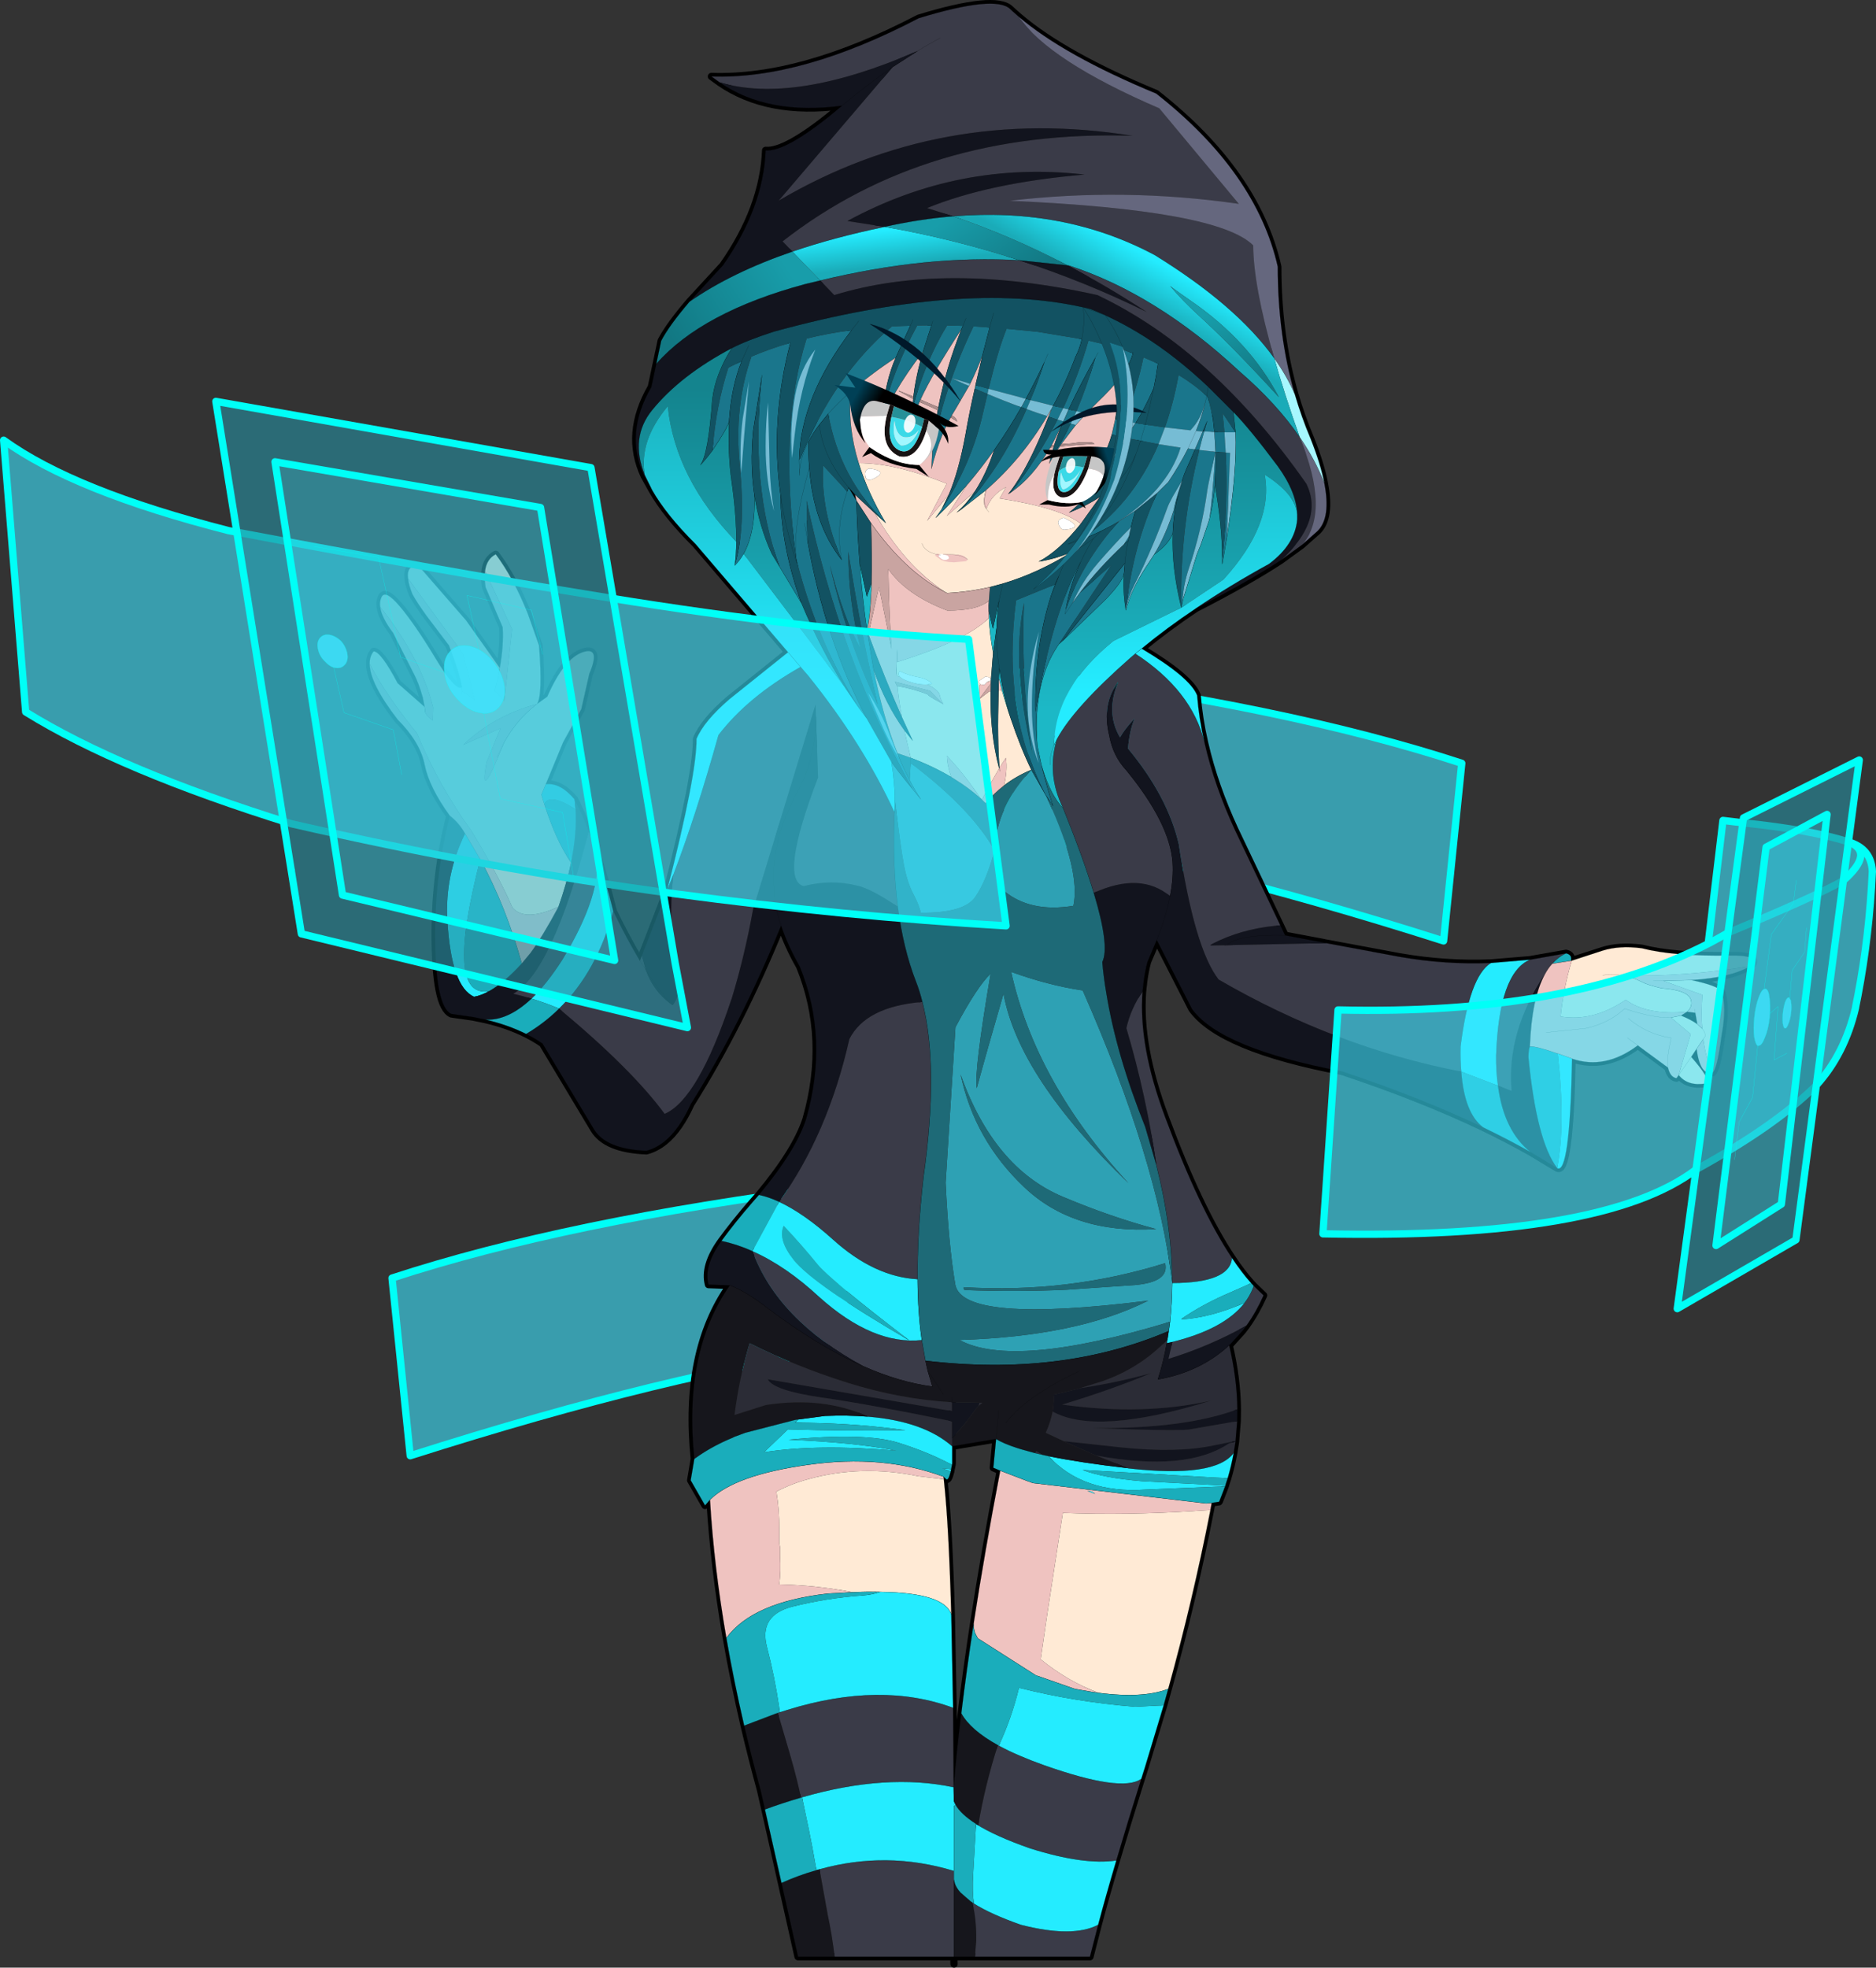 <?xml version="1.0" encoding="UTF-8" standalone="no"?>
<svg xmlns:xlink="http://www.w3.org/1999/xlink" height="540.45px" width="515.4px" xmlns="http://www.w3.org/2000/svg">
  <rect width="100%" height="100%" fill="#333333" stroke="none"/>
  <g transform="matrix(1.0, 0.0, 0.0, 1.0, 237.45, 133.35)">
    <path d="M164.15 76.3 L159.15 125.1 Q86.8 102.05 38.8 95.75 L42.95 51.2 Q116.2 60.6 164.15 76.3 M-129.75 217.7 Q-81.8 202.0 -8.55 192.6 L-4.4 237.15 Q-52.4 243.45 -124.75 266.5 L-129.75 217.7" fill="#3ee4ff" fill-opacity="0.6" fill-rule="evenodd" stroke="none"/>
    <path d="M164.15 76.3 Q116.2 60.6 42.95 51.2 L38.8 95.75 Q86.8 102.05 159.15 125.1 L164.15 76.3 M-129.75 217.7 Q-81.8 202.0 -8.55 192.6 L-4.4 237.15 Q-52.4 243.45 -124.75 266.5 L-129.75 217.7" fill="none" stroke="#00fff7" stroke-linecap="round" stroke-linejoin="round" stroke-width="2.0"/>
    <path d="M20.85 -122.9 Q17.8 -121.3 14.65 -119.35 L7.8 -114.95 Q1.0 -110.25 -6.15 -104.3 L-8.65 -102.2 Q-21.75 -91.55 -27.1 -92.05 -27.75 -76.25 -38.85 -60.45 L-48.0 -50.5 Q-36.5 -58.5 -19.75 -64.25 -8.5 -68.1 5.15 -70.95 L5.55 -71.05 Q15.25 -73.2 24.4 -73.95 55.05 -76.5 79.8 -63.3 102.25 -49.45 112.6 -35.0 116.1 -30.1 118.25 -25.15 113.6 -41.3 113.6 -60.1 107.7 -86.05 80.2 -107.65 54.85 -118.15 42.45 -128.75 L40.8 -130.2 40.1 -130.85 Q36.05 -134.8 14.95 -128.35 -17.3 -111.5 -42.0 -112.35 L-39.8 -110.75 Q-26.55 -101.6 -6.15 -104.3 M-48.0 -50.5 Q-53.6 -43.95 -55.8 -39.75 L-57.15 -33.4 Q-44.55 -47.7 -16.1 -55.35 L-12.1 -56.3 Q17.1 -63.35 42.6 -61.85 L55.85 -60.45 56.25 -60.4 Q80.2 -52.6 103.0 -31.4 113.25 -22.55 119.6 -13.3 123.9 -7.05 126.4 -0.6 125.4 -5.85 122.6 -12.9 120.1 -18.8 118.25 -25.15 M20.2 -20.7 Q19.1 -15.2 18.7 -9.7 L18.45 -4.55 Q20.85 -14.4 25.2 -21.2 L28.75 -27.3 29.1 -27.95 Q30.95 -31.7 32.45 -35.7 L34.45 -43.4 35.55 -47.4 M27.95 -45.95 L27.1 -43.85 26.7 -42.95 Q22.4 -32.1 20.35 -21.45 M66.15 -5.05 L67.75 -8.55 Q65.35 -6.15 62.7 -4.35 66.15 -7.5 68.0 -14.0 L68.95 -18.2 Q69.75 -23.0 69.9 -29.15 67.65 -26.3 64.2 -23.0 L61.0 -19.8 58.1 -16.6 54.1 -11.35 53.7 -10.7 Q52.1 -8.4 50.8 -6.0 L51.05 -7.05 52.0 -10.5 Q52.85 -13.2 54.15 -16.3 L51.45 -11.0 51.1 -10.4 Q46.3 -2.25 40.35 1.85 L39.55 2.35 Q41.55 -0.1 43.5 -3.55 47.05 -9.7 50.6 -18.9 L51.4 -20.95 50.25 -19.05 Q43.25 -7.25 33.45 1.25 L26.65 6.55 25.4 7.4 Q28.15 5.0 30.4 1.6 33.5 -3.15 35.7 -9.75 32.3 -4.95 28.6 -0.55 L28.35 -0.3 Q24.15 4.6 19.6 8.9 L21.25 6.55 23.25 2.45 Q25.95 -3.9 27.8 -13.95 28.9 -20.25 30.35 -26.6 L30.55 -27.55 32.45 -35.7 M-1.5 -45.2 L-3.5 -42.65 Q-17.5 -24.3 -17.9 -7.05 L-17.8 -2.75 Q-17.8 -7.3 -15.3 -12.1 -14.1 -14.4 -12.35 -16.7 L-9.9 -19.7 Q-7.25 -22.7 -3.7 -25.8 1.5 -30.4 8.65 -35.15 L12.65 -43.9 13.4 -45.55 M8.65 -35.15 Q5.8 -28.7 4.9 -19.35 L4.85 -18.95 4.7 -16.9 Q6.75 -24.45 16.15 -36.8 L18.45 -44.0 18.85 -45.2 M13.4 -15.1 L13.25 -16.65 Q13.1 -18.8 13.25 -21.25 L13.45 -23.75 13.5 -24.4 Q14.15 -29.95 16.15 -36.8 M15.15 -22.95 Q13.4 -18.9 13.25 -16.65 M26.7 -42.95 Q18.7 -30.7 15.45 -23.6 M54.15 -16.3 L54.7 -17.6 56.15 -20.9 56.45 -21.55 56.6 -21.85 Q59.4 -27.85 63.5 -35.15 L63.5 -35.2 64.25 -36.5 M69.9 -13.55 L71.75 -13.15 72.0 -13.45 74.55 -17.15 Q77.2 -21.45 79.5 -26.7 L80.2 -30.35 80.35 -31.4 80.7 -33.45 M-57.15 -33.4 L-58.5 -27.05 Q-65.95 -14.25 -60.45 -2.6 L-60.35 -2.95 Q-64.4 -13.2 -58.3 -20.7 -50.5 -30.3 -36.35 -37.75 -32.2 -39.9 -24.75 -42.3 26.85 -56.4 60.15 -48.95 L62.1 -48.5 Q69.5 -45.6 76.75 -41.05 85.75 -35.4 94.5 -27.1 L101.4 -20.2 Q106.0 -15.5 113.6 -5.3 118.8 1.9 118.95 8.0 L118.95 9.3 Q118.4 16.15 111.2 21.55 100.35 27.5 91.05 33.8 105.5 26.4 114.35 20.6 L120.2 16.35 124.55 12.5 Q128.25 8.8 126.4 -0.6 M73.85 -36.65 L73.8 -36.3 Q73.0 -33.15 69.9 -29.15 M50.45 -36.15 L49.55 -34.05 Q47.1 -28.75 44.4 -23.8 L43.15 -21.5 Q39.65 -15.35 35.7 -9.75 M51.4 -20.95 L51.9 -21.9 Q55.35 -28.2 58.05 -35.4 59.2 -37.6 59.75 -40.2 60.6 -44.15 60.15 -48.95 M71.75 -13.15 L71.85 -13.1 72.0 -13.45 M71.85 -13.1 Q64.2 1.3 56.25 7.45 61.15 5.55 64.85 3.05 71.95 -1.8 74.7 -8.8 L75.25 -10.3 75.9 -12.3 77.2 -16.75 Q78.45 -21.4 79.5 -26.7 M67.75 -8.55 Q69.85 -10.65 71.75 -13.15 M95.7 -19.15 L95.85 -18.1 96.2 -14.7 96.5 -9.25 Q96.65 -4.65 96.35 -0.15 98.3 10.8 98.35 20.3 L98.35 20.75 98.35 21.6 99.6 14.35 Q102.45 -3.9 102.0 -14.6 L101.4 -20.2 M94.5 -27.1 L94.1 -24.55 94.05 -24.45 93.8 -23.3 Q92.9 -19.25 91.15 -15.0 L88.95 -10.15 Q86.65 -5.65 83.5 -0.9 L80.5 2.05 74.5 6.9 Q73.6 9.85 73.0 12.65 L72.75 13.9 72.5 15.1 Q71.85 18.3 71.6 21.3 L71.6 21.35 71.35 24.15 Q70.95 28.55 71.85 34.3 73.3 28.35 78.45 20.8 L79.65 18.95 Q82.8 13.75 85.0 6.85 L86.15 2.75 86.45 1.55 86.95 -0.1 87.3 -1.3 Q87.85 -3.05 88.55 -4.65 L89.65 -7.1 94.2 -17.7 M-36.35 -37.75 Q-38.5 -34.5 -39.8 -31.1 L-39.95 -30.75 Q-41.3 -27.3 -41.75 -23.65 -42.85 -8.45 -45.05 -5.6 -43.45 -7.25 -41.7 -9.65 L-40.0 -12.25 Q-37.35 -16.4 -37.15 -17.65 -36.55 -26.95 -33.7 -34.15 L-31.75 -38.45 M-28.1 -30.35 L-30.5 -15.15 -30.55 -14.6 Q-31.4 -5.7 -30.2 2.45 -28.95 11.0 -25.45 18.7 L-17.25 32.35 Q-22.9 16.75 -23.0 2.55 -25.9 -17.9 -20.3 -39.2 M-37.15 -17.65 Q-37.5 -8.35 -36.45 -1.2 -35.1 8.4 -35.15 15.45 -35.2 19.05 -35.6 22.0 -34.2 20.6 -33.15 18.75 -29.85 12.85 -30.2 2.45 M-15.3 -12.1 Q-15.4 -8.3 -15.1 -4.8 -13.95 10.65 -6.2 20.45 -8.05 11.4 -4.7 1.65 L-4.3 0.55 Q-11.35 -7.75 -12.35 -16.7 M-3.7 -25.8 Q-4.65 -16.25 -1.55 -6.15 0.9 1.9 5.9 10.3 L2.85 7.55 -2.55 2.5 -2.15 4.2 1.85 10.35 Q11.35 23.8 22.25 29.3 L22.75 29.55 Q28.7 29.25 34.55 27.9 L38.05 26.95 Q47.85 24.05 57.35 18.05 53.15 20.05 47.95 20.9 53.55 17.95 59.5 10.5 L64.85 3.05 M-16.4 10.35 L-15.6 15.2 Q-10.75 42.5 0.65 63.95 L7.45 75.9 Q8.5 77.6 13.25 83.4 L15.55 86.2 Q13.9 83.75 12.45 80.9 10.65 77.5 9.1 73.55 3.6 59.85 0.75 39.85 -0.5 31.2 -1.25 21.4 -1.9 13.2 -2.15 4.2 L-4.3 0.55 -2.55 2.5 M-23.0 2.55 Q-21.65 11.95 -18.55 21.3 L-18.7 20.15 Q-19.7 11.1 -15.1 -4.8 M-60.35 -2.95 L-58.3 1.25 Q-54.4 8.1 -46.35 16.1 L-20.95 45.8 -17.5 49.85 -15.3 52.4 Q-0.4 70.95 8.25 89.7 L8.35 88.8 8.35 88.6 8.4 87.8 8.4 87.15 8.4 86.75 8.4 86.15 Q8.4 81.6 7.45 75.9 M-78.2 89.1 L-79.6 86.2 -79.3 88.95 -78.2 89.1 Q-76.9 91.85 -75.7 95.05 L-73.6 100.85 Q-71.15 108.1 -68.95 116.95 -65.2 124.65 -61.65 130.55 L-54.2 111.3 Q-46.0 79.3 -46.1 69.6 -44.05 64.7 -37.0 58.65 L-20.95 45.8 M-120.6 62.35 L-120.8 60.8 -128.2 54.3 Q-132.8 45.6 -134.8 45.55 -135.9 46.9 -135.9 48.95 -135.9 54.3 -128.2 64.3 -122.05 70.45 -120.8 76.65 -119.55 82.9 -113.85 90.75 -111.4 92.6 -109.7 95.6 L-105.5 102.7 Q-98.45 115.6 -94.1 131.3 L-91.7 128.4 Q-88.3 123.75 -84.0 115.7 -81.75 109.3 -80.55 103.6 -84.65 97.65 -87.9 87.55 L-88.7 84.95 -87.5 82.05 -82.75 70.55 -77.75 61.45 -75.55 51.75 Q-72.3 44.05 -77.4 45.8 -82.55 47.6 -87.1 58.0 L-89.9 60.0 -89.95 60.05 -90.4 60.4 Q-95.65 64.55 -98.95 70.6 L-100.9 74.6 M-17.5 49.85 Q-31.95 58.0 -40.05 68.55 -46.25 90.7 -52.45 106.9 L-54.2 111.3 M-13.25 64.45 Q-13.4 74.95 -18.55 84.55 -24.8 96.05 -25.05 107.45 L-24.7 113.25 Q-24.2 117.0 -22.85 120.9 -21.05 126.3 -17.75 132.1 -9.65 151.9 -16.0 174.05 -18.8 182.7 -28.95 194.85 -26.3 195.4 -23.4 196.75 -16.6 199.9 -8.6 207.1 2.75 217.35 14.65 218.0 14.5 205.55 16.25 190.0 20.55 159.7 15.95 141.85 15.2 138.8 14.15 136.15 10.7 127.25 9.2 115.7 7.65 103.65 8.35 88.8 M-17.25 32.35 Q-11.9 45.15 -5.35 55.4 L-5.1 55.8 -1.7 60.8 0.65 63.95 M-89.9 60.0 Q-88.3 57.7 -89.35 43.95 L-92.45 35.2 Q-96.3 25.5 -101.25 18.9 -103.75 20.15 -104.2 23.5 -104.45 25.4 -104.05 27.95 L-99.35 38.95 Q-99.05 44.05 -100.15 50.1 -100.7 53.15 -101.55 56.45 L-101.85 57.45 M-100.15 50.1 L-109.4 37.05 -122.45 22.05 Q-125.8 21.8 -125.35 25.5 -125.2 27.25 -124.15 29.85 -123.0 32.0 -120.3 35.75 L-114.1 43.95 Q-111.0 52.05 -110.55 55.4 L-110.45 56.55 -110.65 57.45 M-110.55 55.4 Q-112.35 56.55 -117.9 47.3 -123.5 38.05 -127.65 33.15 -131.85 28.2 -132.75 30.95 -133.2 32.0 -133.0 33.35 -132.65 36.25 -129.45 40.5 L-123.8 51.65 Q-122.5 54.0 -121.3 58.25 L-120.8 60.8 M-94.1 131.3 Q-98.9 136.55 -103.0 138.85 -105.2 140.1 -107.2 140.45 -113.5 137.7 -114.55 119.5 -115.3 107.05 -109.7 95.6 M-113.85 90.75 Q-117.85 106.05 -117.9 122.85 -117.95 143.15 -113.45 145.15 L-107.5 146.0 -104.1 146.7 Q-97.95 147.05 -91.45 140.95 -87.3 137.0 -83.05 130.4 -71.8 111.95 -73.6 100.85 M-68.95 116.95 Q-73.5 133.6 -83.85 143.7 -87.9 147.7 -92.9 150.65 -90.5 151.85 -88.4 153.3 L-74.3 176.8 Q-71.0 182.3 -59.85 182.75 -57.2 182.05 -54.85 180.15 -50.8 176.85 -47.65 169.9 -34.0 148.25 -22.85 120.9 M-104.1 146.7 Q-97.9 148.15 -92.9 150.65 M-61.65 130.55 L-60.0 133.1 Q-56.4 138.7 -53.05 142.45 M24.65 406.1 L24.6 404.1 -18.2 404.1 -22.75 383.85 -27.3 363.65 -28.5 358.35 Q-30.95 349.4 -33.0 340.65 -35.85 328.35 -37.9 316.55 -41.3 296.9 -42.4 278.6 L-43.75 280.15 -47.7 273.25 -46.7 267.35 Q-49.75 237.95 -36.95 219.7 L-42.8 219.5 Q-44.2 214.35 -39.25 207.5 -35.6 202.5 -30.7 196.85 L-28.95 194.85 M-79.3 88.95 Q-78.9 95.5 -80.55 103.6 M-79.6 86.2 Q-83.55 81.55 -87.5 82.05 M-39.25 207.5 Q-35.0 208.4 -30.75 210.3 L-30.7 210.35 Q-21.55 214.4 -12.35 222.95 2.4 236.15 15.8 234.75 14.7 227.2 14.65 218.0 M21.7 249.6 L17.4 243.1 18.7 247.5 Q9.65 246.3 -0.3 241.9 -12.95 236.3 -27.05 225.6 L-27.75 225.05 Q-33.15 221.05 -36.95 219.7 M-46.7 267.35 L-46.4 267.15 Q-42.45 264.3 -37.6 262.15 L-36.2 261.55 -35.7 261.3 -35.45 261.2 -35.15 261.1 -33.95 260.65 -32.75 260.2 -19.05 256.65 -10.8 255.55 Q-4.45 255.3 1.0 255.75 16.3 257.0 24.15 263.9 L36.2 261.9 36.95 254.05 M-42.4 278.6 Q-35.55 271.8 -15.55 269.0 5.1 266.05 21.75 272.25 L22.4 272.85 Q23.05 273.65 23.75 270.8 L23.85 270.2 24.1 269.0 24.15 268.55 24.15 263.9 M-33.0 340.65 L-32.5 340.45 -24.35 337.35 -23.75 337.15 -21.05 336.3 Q4.5 328.4 24.4 335.75 L23.9 310.15 Q22.1 304.15 4.4 303.9 0.9 303.8 -3.2 304.0 L-9.9 304.35 Q-30.6 306.65 -37.9 316.55 M-27.3 363.65 Q-22.25 361.8 -17.4 360.4 L-17.1 360.3 Q6.15 353.6 24.55 357.55 L24.4 335.75 M-22.75 383.85 Q-17.95 381.7 -13.15 380.35 L-12.3 380.1 Q6.15 374.95 24.6 380.55 L24.6 362.85 24.6 361.3 24.55 357.85 24.55 357.55 Q25.3 348.05 26.65 337.25 29.2 341.85 36.7 346.0 M91.05 33.8 Q83.05 39.15 76.2 44.8 89.5 52.7 91.45 57.65 91.95 64.0 93.45 70.5 L93.55 70.95 Q96.2 82.45 101.8 94.55 L115.6 123.55 126.25 125.55 126.4 125.6 147.05 129.45 Q159.6 131.65 172.15 131.15 L182.9 130.25 192.8 128.5 Q194.55 128.9 194.15 130.55 L202.85 127.75 Q207.45 126.3 213.6 127.1 222.3 129.35 237.7 129.1 245.65 128.95 244.1 131.55 L243.45 132.0 Q238.0 135.2 227.25 135.85 234.55 137.4 235.5 138.95 237.0 143.15 235.5 151.25 234.25 160.65 233.0 161.3 229.65 162.15 228.65 154.75 L227.2 156.95 Q232.8 163.35 231.3 164.25 226.25 165.1 223.75 161.95 L223.15 162.8 Q221.4 162.55 220.8 159.9 L212.5 153.8 Q203.5 160.55 194.45 157.45 193.85 189.5 190.35 187.5 L183.05 183.1 Q176.95 179.65 170.0 176.3 153.2 168.25 131.3 160.95 97.8 154.6 90.0 143.75 L80.35 124.85 77.8 130.85 Q77.1 133.5 76.75 136.3 L76.45 139.0 Q75.3 153.95 82.7 173.6 92.1 198.85 101.0 212.15 103.65 216.15 106.3 219.1 L107.0 219.85 109.7 222.45 Q107.65 227.05 105.0 230.75 L103.95 232.15 100.55 235.9 100.25 236.15 Q102.4 245.25 102.5 253.75 L102.45 257.0 102.0 262.45 102.0 262.6 101.5 265.7 Q100.85 269.25 99.85 272.65 L99.4 274.0 99.2 274.7 98.75 275.9 97.55 279.0 97.45 279.15 95.45 279.45 95.1 281.4 Q90.2 306.4 83.5 330.55 L82.25 335.05 77.1 352.1 76.1 355.25 Q72.2 367.65 69.25 377.65 66.25 387.75 64.25 395.35 L62.0 404.1 24.6 404.1 24.6 382.9 24.6 380.55 M228.65 154.75 L231.05 151.25 Q231.1 150.2 230.2 149.2 L228.85 147.95 Q227.2 146.75 224.4 145.6 L221.65 146.15 Q217.1 146.4 208.9 143.7 204.5 147.75 198.2 149.1 L187.35 150.25 M227.25 135.85 L219.5 136.05 216.8 135.95 M202.85 134.5 Q205.75 134.15 208.4 134.6 211.1 135.05 213.6 136.35 215.05 137.15 219.05 138.1 226.25 138.6 227.1 141.25 227.65 143.1 226.05 144.55 L228.3 144.85 228.1 143.85 M226.05 144.55 L224.4 145.6 M228.85 147.95 L228.3 144.85 M192.8 128.5 Q190.7 129.45 189.0 131.35 L194.15 130.55 M189.0 131.35 Q187.85 132.6 186.95 134.3 183.35 140.9 182.85 154.1 184.5 153.95 190.5 156.05 L190.6 156.05 194.15 157.3 194.45 157.45 M182.85 154.1 Q182.5 154.7 182.45 157.05 184.7 180.05 190.35 187.5 M172.15 131.15 Q166.2 134.8 163.8 154.1 163.7 157.85 164.0 161.0 164.85 172.4 170.0 176.3 M182.9 130.25 Q174.4 133.85 173.6 156.55 173.55 161.0 174.1 164.85 175.7 177.25 183.05 183.1 M227.2 156.95 L223.75 161.95 M220.8 159.9 Q220.3 157.65 221.7 151.75 214.95 150.7 209.9 146.35 M209.65 151.7 L212.5 153.8 M86.15 2.75 Q84.95 7.75 84.75 13.15 84.4 22.7 87.1 33.55 L87.45 31.9 87.65 31.05 91.35 19.0 92.3 16.65 92.5 16.15 94.65 9.8 94.9 8.8 Q96.0 4.4 96.35 -0.15 M74.5 6.9 L69.95 9.85 68.2 10.9 65.2 12.45 63.0 14.5 Q61.05 17.55 59.55 20.8 56.55 27.2 55.35 34.1 L55.15 35.35 57.15 32.35 59.25 29.45 Q64.1 23.0 71.3 16.2 L72.5 15.1 M58.0 15.75 L59.2 15.0 55.9 16.15 Q67.7 11.05 74.7 -8.8 M54.75 21.7 L53.55 24.65 52.55 27.1 51.55 29.6 51.3 30.3 Q46.65 44.85 47.05 62.2 47.1 66.0 47.45 70.0 46.55 54.0 53.05 44.2 L53.45 43.6 54.4 42.75 54.5 42.7 71.6 21.35 M52.55 27.1 L52.35 27.2 51.55 29.6 M93.45 70.5 Q89.95 56.3 74.45 46.2 L73.1 47.35 Q57.65 60.95 53.0 69.55 49.95 79.1 54.65 88.7 60.2 102.45 63.05 111.9 67.5 126.6 65.4 130.9 65.75 135.05 66.5 139.4 69.25 156.35 77.2 176.2 L80.25 186.7 Q84.6 203.85 84.6 219.0 L84.6 219.05 Q100.5 219.0 101.0 212.15 M76.2 44.8 L74.45 46.2 M71.35 24.15 Q71.0 26.45 66.2 31.4 L54.5 42.7 M65.2 12.45 Q62.3 13.85 59.2 15.0 M53.55 24.65 L52.35 27.2 M57.35 18.05 Q60.45 16.6 63.0 14.5 M1.85 10.35 Q2.2 19.75 2.0 26.65 1.8 35.1 0.75 39.85 M-1.25 21.4 L0.7 30.5 2.0 26.65 M38.05 26.95 L37.05 31.45 Q34.65 45.75 40.25 64.05 42.95 72.05 45.9 78.1 L49.75 84.9 50.05 85.35 50.8 86.5 51.8 87.95 51.85 88.0 Q50.25 83.1 49.05 78.3 L48.65 76.65 47.6 71.7 47.55 71.35 47.45 70.0 M40.25 64.05 L39.35 61.35 37.8 56.2 37.05 53.35 Q34.6 43.9 34.25 36.4 L34.2 34.45 Q34.15 30.95 34.55 27.9 M34.2 34.45 L35.35 39.3 37.05 31.45 M31.7 85.75 Q28.6 83.0 24.85 80.7 L24.55 80.5 23.9 80.1 Q18.85 77.1 12.75 74.8 L12.75 76.25 M31.9 85.9 L32.85 86.85 33.35 87.3 Q35.55 84.6 38.35 82.45 41.7 79.85 45.9 78.1 M9.1 73.55 L12.75 74.8 M66.95 63.65 Q66.9 66.3 67.3 68.65 68.3 74.3 72.05 78.3 83.9 92.8 84.7 103.45 85.0 107.65 84.0 112.8 82.95 118.3 80.35 124.85 M53.0 69.55 L52.15 71.3 51.85 72.05 Q50.85 74.7 51.05 76.75 M54.65 88.7 Q51.25 85.15 49.0 77.85 L48.65 76.65 M49.75 84.9 L50.35 86.0 50.8 86.5 M99.85 126.0 Q103.3 123.25 115.6 123.55 M79.65 18.95 Q83.7 16.05 84.75 13.15 M83.3 234.55 L83.1 235.6 84.05 235.4 Q98.85 231.85 104.5 224.5 105.9 222.65 106.75 220.55 L107.0 219.85 M84.6 219.0 L84.6 219.05 Q84.55 224.5 84.0 229.7 L83.65 232.25 Q54.15 244.85 16.8 240.4 L17.4 243.1 M101.5 265.7 Q96.45 272.65 72.5 269.95 59.35 268.4 50.6 266.6 L49.2 266.3 46.85 265.75 43.05 264.7 41.95 264.35 Q38.35 263.2 36.2 261.9 L35.45 269.8 37.35 270.6 44.8 273.45 46.35 274.0 93.9 279.6 95.45 279.45 M15.8 234.75 L16.8 240.4 M24.15 254.25 L24.15 250.6 M24.15 261.7 L24.15 257.05 M21.75 272.25 L21.8 272.55 M21.85 272.95 L21.95 273.95 22.4 272.85 M38.9 257.5 Q41.35 254.15 45.95 250.8 51.15 247.0 59.05 243.25 M47.55 326.95 L57.85 330.55 62.7 331.4 Q76.1 333.4 83.5 330.55 M37.35 270.6 Q33.05 293.05 30.1 312.25 L30.1 312.4 30.05 312.55 30.05 312.65 30.05 312.8 30.05 312.9 30.05 313.05 30.05 313.15 30.05 313.3 30.05 313.4 30.05 313.55 30.05 313.65 30.1 313.75 30.1 313.9 30.15 314.0 30.15 314.1 30.2 314.25 30.2 314.35 30.25 314.5 30.25 314.6 30.3 314.7 30.35 314.85 30.35 314.95 30.4 315.05 30.4 315.15 30.5 315.3 30.55 315.4 30.6 315.5 30.65 315.65 30.7 315.75 30.75 315.85 30.8 315.9 30.85 316.0 30.95 316.2 31.0 316.3 31.1 316.45 31.15 316.55 31.2 316.65 46.95 326.7 M30.05 312.55 Q28.05 325.65 26.65 337.25 M24.6 361.3 L25.1 362.4 Q26.55 364.95 30.6 367.55 L30.7 367.65 Q36.0 371.0 45.6 374.35 60.4 379.0 69.25 377.65 M24.6 382.9 L24.9 384.05 Q25.35 385.3 26.45 386.5 L29.2 388.9 30.1 389.5 Q34.65 392.4 43.0 395.35 57.25 399.0 64.25 395.35 M36.95 346.15 Q42.05 348.9 49.35 351.5 70.85 359.1 76.1 355.25 M21.95 273.95 Q23.2 285.6 23.9 310.15 M83.1 235.6 Q82.2 240.7 80.65 245.55 92.4 243.45 100.25 236.15 M-60.45 -2.6 L-58.3 1.25" fill="none" stroke="#000000" stroke-linecap="round" stroke-linejoin="round" stroke-width="2.0"/>
    <path d="M7.8 -114.95 L14.65 -119.35 Q-19.3 -104.6 -39.8 -110.75 L-42.0 -112.35 Q-17.3 -111.5 14.95 -128.35 36.05 -134.8 40.1 -130.85 L40.8 -130.2 42.45 -128.75 Q50.65 -116.7 81.05 -103.6 L102.9 -77.35 Q71.45 -81.9 39.95 -78.2 97.15 -75.7 106.85 -65.95 106.9 -54.9 112.6 -35.0 102.25 -49.45 79.8 -63.3 55.05 -76.5 24.4 -73.95 L17.25 -76.2 Q34.25 -83.15 60.5 -85.4 26.1 -89.35 -4.65 -72.65 L5.55 -71.05 5.15 -70.95 Q-8.5 -68.1 -19.75 -64.25 L-22.45 -67.05 Q17.0 -97.85 73.7 -96.05 21.2 -104.5 -23.5 -78.25 L7.8 -114.95 M20.85 -122.9 Q17.8 -121.3 14.65 -119.35 17.8 -121.3 20.85 -122.9 M120.2 16.35 L114.35 20.6 Q126.35 9.75 121.5 -0.4 95.75 -37.25 64.05 -52.3 22.05 -61.6 -8.25 -52.3 L-12.1 -56.3 Q17.1 -63.35 42.6 -61.85 60.65 -56.0 77.6 -47.65 66.75 -54.75 55.85 -60.45 L56.25 -60.4 Q80.2 -52.6 103.0 -31.4 113.25 -22.55 119.6 -13.3 128.15 7.4 120.2 16.35 M93.45 70.5 L93.55 70.95 Q96.2 82.45 101.8 94.55 L114.3 120.8 112.8 120.95 Q103.4 121.9 95.7 125.85 94.75 126.35 95.3 126.35 L126.95 125.7 147.05 129.45 Q159.6 131.65 172.15 131.15 166.2 134.8 163.8 154.1 163.7 157.85 164.0 161.0 129.45 154.3 97.35 135.7 90.7 127.15 86.4 98.5 83.35 85.4 72.45 72.25 72.85 67.4 74.25 64.0 71.5 66.95 70.25 69.2 66.2 62.25 69.8 53.9 65.15 59.95 67.3 68.65 68.3 74.3 72.05 78.3 83.9 92.8 84.7 103.45 85.0 107.65 84.0 112.8 75.9 106.05 63.05 111.9 60.2 102.45 54.65 88.7 49.95 79.1 53.0 69.55 57.65 60.95 73.1 47.35 L74.45 46.2 Q89.95 56.3 93.45 70.5 M182.9 130.25 L192.8 128.5 Q190.7 129.45 189.0 131.35 187.85 132.6 186.95 134.3 176.4 150.25 177.85 166.3 L174.1 164.85 Q173.55 161.0 173.6 156.55 174.4 133.85 182.9 130.25 M76.45 139.0 Q75.3 153.95 82.7 173.6 92.1 198.85 101.0 212.15 100.5 219.0 84.6 219.05 L84.6 219.0 84.6 219.05 84.6 219.0 Q84.6 203.85 80.25 186.7 77.45 167.35 72.0 149.05 73.25 143.6 76.45 139.0 M107.0 219.85 L109.7 222.45 Q107.65 227.05 105.0 230.75 94.65 236.5 83.55 239.9 L84.65 235.25 84.05 235.4 Q98.85 231.85 104.5 224.5 105.9 222.65 106.75 220.55 L107.0 219.85 M76.1 355.25 Q72.2 367.65 69.25 377.65 60.4 379.0 45.6 374.35 36.0 371.0 30.7 367.65 L30.7 367.6 31.3 368.0 Q33.2 356.8 36.7 346.0 L36.95 346.15 Q42.05 348.9 49.35 351.5 70.85 359.1 76.1 355.25 M64.25 395.35 L62.0 404.1 30.4 404.1 30.75 399.75 Q30.85 394.0 29.7 389.25 L29.2 388.9 30.1 389.5 Q34.65 392.4 43.0 395.35 57.25 399.0 64.25 395.35 M8.35 88.8 Q7.65 103.65 9.2 115.7 1.6 110.6 -2.0 109.9 -9.25 108.1 -16.65 110.05 -23.45 108.25 -12.7 80.2 L-13.25 64.45 -13.4 60.2 -30.55 116.4 Q-32.95 129.55 -36.45 141.0 L-36.55 141.25 Q-45.7 168.7 -54.85 172.6 -63.85 160.35 -83.85 143.7 -73.5 133.6 -68.95 116.95 -65.2 124.65 -61.65 130.55 L-60.0 133.1 -61.65 130.55 -61.1 129.1 -60.0 133.1 Q-57.9 138.95 -53.05 142.45 L-52.65 142.7 Q-50.3 139.9 -51.1 136.1 -54.15 121.45 -52.45 106.9 -46.25 90.7 -40.05 68.55 -31.95 58.0 -17.5 49.85 L-15.3 52.4 Q-0.4 70.95 8.25 89.7 L8.35 88.8 M15.95 141.85 Q20.55 159.7 16.25 190.0 14.5 205.55 14.65 218.0 2.75 217.35 -8.6 207.1 -16.6 199.9 -23.4 196.75 -10.0 178.15 -4.1 152.05 0.4 143.15 15.95 141.85 M15.8 234.75 L16.8 240.4 17.4 243.1 18.7 247.5 Q9.65 246.3 -0.3 241.9 -23.8 229.15 -30.7 210.35 -21.55 214.4 -12.35 222.95 2.4 236.15 15.8 234.75 M24.4 335.75 L24.55 357.55 Q6.15 353.6 -17.1 360.3 L-17.4 360.4 Q-18.5 355.15 -20.25 349.1 L-23.75 337.15 -21.05 336.3 Q4.5 328.4 24.4 335.75 M-12.3 380.1 Q6.15 374.95 24.6 380.55 L24.6 382.9 24.6 404.1 -8.15 404.1 Q-8.8 398.45 -10.05 392.55 L-12.3 380.1 M-91.45 140.95 Q-93.85 140.2 -96.45 139.6 -85.75 133.7 -75.7 95.05 L-73.6 100.85 Q-71.8 111.95 -83.05 130.4 -87.3 137.0 -91.45 140.95" fill="#3a3b48" fill-rule="evenodd" stroke="none"/>
    <path d="M100.25 236.15 Q102.4 245.25 102.5 253.75 87.95 259.15 62.7 258.9 85.15 259.75 89.2 259.3 L102.45 257.0 102.0 262.45 95.8 263.7 Q85.75 265.8 70.5 264.2 L54.8 262.5 49.85 260.2 Q51.2 257.15 51.75 254.35 63.75 261.1 95.3 251.35 76.7 255.55 54.35 252.45 67.35 248.55 78.85 243.8 69.1 246.5 59.25 247.95 L65.05 246.15 Q75.7 242.55 83.3 234.55 L83.1 235.6 Q82.2 240.7 80.65 245.55 92.4 243.45 100.25 236.15 M102.0 262.6 L101.5 265.7 Q96.45 272.65 72.5 269.95 L63.75 266.45 Q88.45 271.0 100.2 263.1 L102.0 262.6 M31.4 252.8 L31.65 251.95 33.15 251.95 32.45 251.95 31.4 252.8 M24.15 251.8 L24.15 254.25 -26.5 245.5 Q-25.05 248.55 -11.75 250.5 1.6 252.4 24.15 257.05 L24.15 261.7 24.15 263.9 Q16.3 257.0 1.0 255.75 -11.15 250.15 -27.0 252.55 L-35.65 255.3 Q-34.4 245.3 -31.5 235.6 -18.65 242.05 -4.45 246.5 9.95 251.0 24.15 251.8 M46.85 265.75 L47.25 265.1 49.2 266.3 46.85 265.75" fill="#2b2c36" fill-rule="evenodd" stroke="none"/>
    <path d="M194.4 130.5 L202.85 127.75 Q207.45 126.3 213.6 127.1 222.3 129.35 237.7 129.1 245.65 128.95 244.1 131.55 L243.45 132.0 Q225.9 134.95 208.4 134.6 211.1 135.05 213.6 136.35 215.05 137.15 219.05 138.1 226.25 138.6 227.1 141.25 227.65 143.1 226.05 144.55 214.95 145.55 209.2 141.25 200.25 147.35 191.3 145.85 192.1 138.15 194.3 130.7 L194.4 130.5 M227.25 135.85 Q234.55 137.4 235.5 138.95 237.0 143.15 235.5 151.25 234.25 160.65 233.0 161.3 231.2 157.35 230.5 152.05 L231.05 151.25 Q231.1 150.2 230.2 149.2 231.1 150.2 231.05 151.25 L230.5 152.05 228.65 154.75 227.2 156.95 Q232.8 163.35 231.3 164.25 226.25 165.1 223.75 161.95 L227.05 150.7 221.65 146.15 224.4 145.6 Q227.2 146.75 228.85 147.95 L230.2 149.2 Q229.9 144.9 230.25 139.9 L219.5 136.05 227.25 135.85 M95.1 281.4 Q90.2 306.4 83.5 330.55 76.1 333.4 62.7 331.4 L64.25 331.6 Q55.8 328.4 48.45 322.4 L48.65 321.1 50.25 310.1 54.55 282.2 Q72.1 282.9 91.1 281.65 L95.1 281.4 M21.25 6.55 L19.6 8.9 Q24.15 4.6 28.35 -0.3 L22.65 8.4 30.4 1.6 Q28.15 5.0 25.4 7.4 L26.65 6.55 33.45 1.25 Q32.3 5.2 33.55 6.4 34.95 2.5 38.95 0.45 L37.2 3.55 Q53.8 6.15 59.5 10.5 53.55 17.95 47.95 20.9 53.15 20.05 57.35 18.05 47.85 24.05 38.05 26.95 L34.55 27.9 Q28.7 29.25 22.75 29.55 L22.25 29.3 Q11.15 22.1 2.85 7.55 L5.9 10.3 Q0.9 1.9 -1.55 -6.15 8.55 -6.15 22.65 -0.5 L17.25 9.75 23.25 2.45 21.25 6.55 M1.6 -4.65 Q0.2 -4.55 0.25 -3.1 0.25 -0.75 2.65 -1.9 6.65 -3.9 1.6 -4.65 M208.4 134.6 Q205.75 134.15 202.85 134.5 205.75 134.15 208.4 134.6 M227.2 156.95 L223.75 161.95 227.2 156.95 M40.25 64.05 Q42.95 72.05 45.9 78.1 41.7 79.85 38.35 82.45 39.4 78.4 38.9 74.8 L37.15 77.5 Q36.5 70.5 36.9 56.35 L37.8 56.2 39.35 61.35 40.25 64.05 M54.8 8.85 Q52.4 9.45 53.8 11.45 54.3 12.2 55.0 12.15 60.75 11.65 54.8 8.85 M8.9 48.55 L9.05 48.5 Q28.05 42.55 34.25 36.4 34.45 40.85 35.4 45.95 L34.8 53.25 Q34.6 52.8 34.15 52.65 L33.35 52.5 33.1 52.6 31.8 53.5 Q31.45 53.65 31.5 54.05 L31.6 54.25 32.05 54.65 31.65 54.8 31.65 56.4 31.55 58.65 31.55 58.7 34.3 56.6 34.7 56.55 Q34.5 68.15 37.05 77.7 L33.5 83.95 32.35 86.35 32.85 86.85 31.9 85.9 Q27.7 79.55 22.7 74.25 22.75 76.9 23.9 80.1 18.85 77.1 12.75 74.8 L11.0 67.2 13.3 70.1 10.35 63.7 Q9.5 59.1 9.15 55.4 L9.15 55.1 Q13.45 55.85 17.45 57.4 17.5 57.8 20.5 59.4 L21.5 59.95 21.75 60.15 21.55 59.7 Q20.95 58.7 20.7 57.5 20.4 56.2 17.35 54.65 L18.65 54.45 Q17.3 53.1 14.85 52.65 12.1 52.15 9.75 51.0 L9.7 51.05 Q9.05 51.9 9.9 52.65 L8.95 52.3 8.85 49.8 8.9 48.7 8.9 48.55 M36.95 53.35 L36.95 53.05 37.05 53.35 36.95 53.35 M34.8 53.35 L34.8 53.75 33.65 54.05 Q34.0 53.75 34.5 53.65 L34.8 53.35 M21.95 273.95 Q23.2 285.6 23.9 310.15 22.1 304.15 4.4 303.9 0.9 303.8 -3.2 304.0 -13.2 302.05 -23.35 301.85 -22.9 298.05 -23.15 294.15 L-23.15 292.15 Q-23.1 291.5 -23.3 290.9 L-23.35 290.5 -23.35 286.85 Q-23.3 281.55 -24.15 276.35 -19.95 274.15 -15.45 272.95 -0.75 268.85 14.95 272.15 L21.85 272.95 21.95 273.95 M-89.9 60.0 L-87.1 58.0 Q-82.55 47.6 -77.4 45.8 -72.3 44.05 -75.55 51.75 L-77.75 61.45 -82.75 70.55 -87.5 82.05 -88.7 84.95 -87.9 87.55 Q-84.65 97.65 -80.55 103.6 -81.75 109.3 -84.0 115.7 -93.25 119.95 -96.65 115.95 L-98.15 112.65 Q-102.25 104.15 -107.8 95.05 -116.85 82.6 -122.9 68.05 -131.4 57.6 -135.9 48.95 -135.9 46.9 -134.8 45.55 -132.8 45.6 -128.2 54.3 L-120.8 60.8 -120.6 62.35 Q-120.1 63.5 -118.55 64.55 L-118.45 60.9 Q-121.9 47.25 -133.0 33.35 -133.2 32.0 -132.75 30.95 -131.85 28.2 -127.65 33.15 -123.5 38.05 -117.9 47.3 -112.35 56.55 -110.55 55.4 L-110.45 56.55 -107.0 58.9 -110.25 46.2 -125.35 25.5 Q-125.8 21.8 -122.45 22.05 L-109.4 37.05 -100.15 50.1 Q-100.7 53.15 -101.55 56.45 L-98.9 59.15 -96.75 39.45 -104.2 23.5 Q-103.75 20.15 -101.25 18.9 -96.3 25.5 -92.45 35.2 L-89.35 43.95 Q-88.3 57.7 -89.9 60.0 L-89.95 60.05 -89.9 60.0 M-98.95 70.6 Q-95.65 64.55 -90.4 60.4 L-89.95 60.05 Q-101.6 63.1 -110.2 71.25 L-99.95 66.7 -103.75 75.9 Q-106.1 88.4 -98.95 70.6 M-101.85 57.45 L-101.55 56.45 -101.85 57.45 M-110.65 57.45 L-110.45 56.55 -110.65 57.45" fill="#ffead5" fill-rule="evenodd" stroke="none"/>
    <path d="M76.2 44.8 Q89.5 52.7 91.45 57.65 91.95 64.0 93.45 70.5 89.95 56.3 74.45 46.2 L76.2 44.8 M172.15 131.15 L182.9 130.25 Q174.4 133.85 173.6 156.55 173.55 161.0 174.1 164.85 L164.0 161.0 Q163.7 157.85 163.8 154.1 166.2 134.8 172.15 131.15 M194.45 157.45 Q193.85 189.5 190.35 187.5 192.7 175.25 190.5 156.05 L190.6 156.05 194.15 157.3 194.45 157.45 M101.0 212.15 Q103.65 216.15 106.3 219.1 L100.65 221.6 Q93.2 224.75 87.2 228.85 L87.2 229.05 Q95.05 228.6 104.5 224.5 98.85 231.85 84.05 235.4 L83.1 235.6 83.3 234.55 83.6 232.6 83.65 232.25 84.0 229.7 Q84.55 224.5 84.6 219.05 100.5 219.0 101.0 212.15 M101.5 265.7 Q100.85 269.25 99.85 272.65 L95.6 272.45 59.95 270.4 Q65.65 272.6 76.35 273.5 L99.2 274.7 98.75 275.9 99.1 274.9 77.2 275.8 Q60.15 276.95 50.6 266.6 59.35 268.4 72.35 269.9 L72.5 269.95 Q96.45 272.65 101.5 265.7 M82.25 335.05 L77.1 352.1 76.1 355.25 Q70.85 359.1 49.35 351.5 42.05 348.9 36.95 346.15 40.45 338.65 42.5 330.25 58.1 334.15 74.45 335.45 L82.25 335.05 M69.25 377.65 Q66.25 387.75 64.25 395.35 57.25 399.0 43.0 395.35 34.65 392.4 30.1 389.5 29.65 386.2 29.9 381.6 L30.7 367.65 Q36.0 371.0 45.6 374.35 60.4 379.0 69.25 377.65 M14.65 218.0 Q14.7 227.2 15.8 234.75 2.4 236.15 -12.35 222.95 -21.55 214.4 -30.7 210.35 L-30.75 210.3 -23.4 196.75 Q-16.6 199.9 -8.6 207.1 2.75 217.35 14.65 218.0 M-20.95 45.8 L-17.5 49.85 Q-31.95 58.0 -40.05 68.55 -46.25 90.7 -52.45 106.9 L-54.2 111.3 Q-46.0 79.3 -46.1 69.6 -44.05 64.7 -37.0 58.65 L-20.95 45.8 M-68.95 116.95 Q-73.5 133.6 -83.85 143.7 -87.35 142.15 -91.45 140.95 -87.3 137.0 -83.05 130.4 -71.8 111.95 -73.6 100.85 -71.15 108.1 -68.95 116.95 M24.15 263.9 L24.15 268.55 24.1 269.0 Q17.7 265.55 9.45 262.95 0.2 260.05 -20.8 262.1 -2.55 262.85 8.8 265.1 -13.05 263.2 -27.55 265.55 L-20.35 258.65 -20.95 259.25 Q-4.65 259.75 11.35 259.5 -1.2 257.7 -15.4 257.45 L-19.0 257.4 -18.45 256.85 -18.05 256.5 -19.05 256.65 -10.8 255.55 Q-4.45 255.3 1.0 255.75 16.3 257.0 24.15 263.9 M23.85 270.2 L23.75 270.8 21.45 269.95 23.85 270.2 M23.9 310.15 L24.4 335.75 Q4.5 328.4 -21.05 336.3 L-23.75 337.15 -23.2 336.95 -23.4 335.5 Q-24.6 327.3 -26.75 319.0 -29.0 310.3 -19.75 307.95 -10.35 305.6 -0.7 304.9 2.1 304.7 4.4 303.9 22.1 304.15 23.9 310.15 M61.3 276.2 Q62.35 276.0 63.35 276.9 63.75 277.2 61.3 276.2 M24.55 357.55 L24.55 357.85 24.6 361.3 25.1 362.4 24.6 362.85 24.6 380.55 Q6.15 374.95 -12.3 380.1 L-13.15 380.35 -14.25 374.15 Q-14.8 371.1 -17.1 360.3 6.15 353.6 24.55 357.55 M24.6 361.3 L24.6 362.85 24.6 361.3 M-79.6 86.2 L-79.3 88.95 Q-86.6 84.3 -87.9 87.55 L-88.7 84.95 -87.5 82.05 Q-83.55 81.55 -79.6 86.2 M-103.0 138.85 Q-105.2 140.1 -107.2 140.45 -113.5 137.7 -114.55 119.5 -115.3 107.05 -109.7 95.6 L-105.5 102.7 Q-115.5 141.2 -103.0 138.85 M-22.15 203.35 Q-23.8 207.2 -19.35 212.75 -14.0 219.45 12.4 234.85 -9.5 218.05 -12.8 214.0 -17.35 208.4 -22.15 203.35 M-24.35 337.35 L-23.75 337.15 -24.35 337.35" fill="#24ecff" fill-rule="evenodd" stroke="none"/>
    <path d="M48.65 76.65 L49.0 77.85 49.05 78.3 48.65 76.65 M45.9 78.1 L49.75 84.9 50.35 86.0 49.75 84.9 50.05 85.35 50.35 86.0 50.6 86.65 Q59.45 106.0 57.45 115.45 45.55 117.4 38.25 111.25 36.75 112.5 35.8 100.2 36.25 88.3 45.9 78.1 M12.75 76.25 Q29.25 88.7 35.8 100.2 33.55 108.55 30.5 113.0 27.45 117.45 15.5 117.35 15.2 115.5 13.5 112.25 11.75 108.95 10.85 104.0 9.9 99.0 8.4 86.15 8.4 81.6 7.45 75.9 8.5 77.6 13.25 83.4 L15.55 86.2 Q13.9 83.75 12.45 80.9 L12.75 76.25 M84.0 229.7 Q41.0 242.75 26.15 234.7 58.55 233.7 78.0 223.9 26.85 230.3 25.0 219.45 23.15 208.55 22.35 191.5 L25.05 148.8 Q30.95 137.7 34.7 134.1 30.1 161.1 30.9 165.55 33.6 155.6 38.25 139.6 42.4 162.5 72.6 191.65 47.1 164.0 40.35 133.6 50.55 137.3 60.0 138.7 80.65 185.55 84.6 219.0 L84.6 219.05 Q84.55 224.5 84.0 229.7 M26.45 161.75 Q30.25 179.75 43.9 192.7 57.5 205.65 80.2 204.25 67.65 200.9 54.5 195.35 35.55 187.35 26.45 161.75 M82.65 213.6 Q55.85 221.95 27.3 220.2 27.2 221.0 27.85 221.0 41.75 221.55 55.6 220.9 L74.45 219.6 Q83.9 218.75 82.65 213.6" fill="#2ea1b4" fill-rule="evenodd" stroke="none"/>
    <path d="M13.25 -21.25 Q16.8 -34.2 22.75 -43.95 L27.1 -43.85 26.7 -42.95 Q18.7 -30.7 15.45 -23.6 L15.15 -22.95 Q13.4 -18.9 13.25 -16.65 13.1 -18.8 13.25 -21.25 M29.1 -27.95 L24.05 -29.45 28.75 -27.3 25.2 -21.2 Q20.85 -14.4 18.45 -4.55 L18.7 -9.7 Q21.95 -27.05 30.0 -43.7 L34.45 -43.4 32.45 -35.7 Q30.95 -31.7 29.1 -27.95 M44.4 -23.8 L34.15 -26.55 33.85 -25.15 Q38.45 -23.2 43.15 -21.5 L44.4 -23.8 45.65 -23.45 44.6 -21.0 43.15 -21.5 Q39.65 -15.35 35.7 -9.75 32.3 -4.95 28.6 -0.55 L28.35 -0.3 Q24.15 4.6 19.6 8.9 L21.25 6.55 Q29.55 -6.05 32.7 -20.3 L33.85 -25.15 30.35 -26.6 30.55 -27.55 34.15 -26.55 Q36.8 -37.4 39.1 -43.05 L47.7 -42.2 59.75 -40.2 Q59.2 -37.6 58.05 -35.4 55.35 -28.2 51.9 -21.9 L54.65 -21.25 Q58.8 -30.1 61.6 -39.8 68.15 -38.35 73.8 -36.3 73.0 -33.15 69.9 -29.15 67.65 -26.3 64.2 -23.0 L61.0 -19.8 58.3 -20.4 56.75 -17.0 54.7 -17.6 56.15 -20.9 58.3 -20.4 Q61.15 -27.1 63.5 -35.15 59.4 -27.85 56.6 -21.85 L56.45 -21.55 56.15 -20.9 54.65 -21.25 53.1 -18.1 54.7 -17.6 54.15 -16.3 51.45 -11.0 51.1 -10.4 Q46.3 -2.25 40.35 1.85 47.75 -7.5 53.1 -18.1 L50.6 -18.9 51.4 -20.95 51.9 -21.9 45.65 -23.45 Q47.7 -28.5 49.55 -34.05 47.1 -28.75 44.4 -23.8 M50.45 -36.15 L49.55 -34.05 50.45 -36.15 M-17.9 -7.05 L-17.55 -7.5 Q-8.35 -30.15 7.6 -43.7 L12.65 -43.9 8.65 -35.15 Q1.5 -30.4 -3.7 -25.8 -4.65 -16.25 -1.55 -6.15 0.9 1.9 5.9 10.3 -6.8 -2.05 -9.9 -19.7 L-12.35 -16.7 Q-14.1 -14.4 -15.3 -12.1 -15.4 -8.3 -15.1 -4.8 -19.7 11.1 -18.7 20.15 -19.7 11.1 -15.1 -4.8 -13.95 10.65 -6.2 20.45 -8.05 11.4 -4.7 1.65 -8.05 11.4 -6.2 20.45 -12.05 6.7 -11.3 -5.5 L-4.7 1.65 -4.3 0.55 -2.15 4.2 Q-1.9 13.2 -1.25 21.4 -0.5 31.2 0.75 39.85 L2.55 50.55 Q5.15 63.65 9.1 73.55 10.65 77.5 12.45 80.9 13.9 83.75 15.55 86.2 L13.25 83.4 Q-6.6 47.75 -15.85 4.15 L-15.6 15.2 -16.4 10.35 -15.6 15.2 Q-10.75 42.5 0.65 63.95 L-1.7 60.8 Q-12.9 42.65 -18.4 21.3 L-18.7 20.15 -18.7 20.1 Q-23.6 -16.0 -15.85 -40.35 -10.0 -41.8 -3.5 -42.65 -17.5 -24.3 -17.9 -7.05 L-17.8 -2.75 Q-17.8 -7.3 -15.3 -12.1 -17.8 -7.3 -17.8 -2.75 L-17.9 -7.05 M18.45 -44.0 L16.15 -36.8 Q6.75 -24.45 4.7 -16.9 L4.85 -18.95 4.9 -19.35 Q8.0 -31.9 14.55 -43.95 L18.45 -44.0 M64.25 -36.5 L63.5 -35.2 63.5 -35.15 63.5 -35.2 64.25 -36.5 M80.7 -33.45 L80.35 -31.4 80.2 -30.35 79.5 -26.7 Q77.2 -21.45 74.55 -17.15 L71.5 -17.7 Q75.0 -27.0 76.7 -35.2 L80.7 -33.45 M74.55 -17.15 L77.2 -16.75 82.6 -15.95 80.85 -11.35 75.9 -12.3 77.2 -16.75 75.9 -12.3 71.85 -13.1 72.0 -13.45 74.55 -17.15 M68.95 -18.2 L71.5 -17.7 69.9 -13.55 71.75 -13.15 Q69.85 -10.65 67.75 -8.55 L69.9 -13.55 68.0 -14.0 68.95 -18.2 M51.05 -7.05 Q54.1 -11.5 56.75 -17.0 L58.1 -16.6 54.1 -11.35 53.65 -10.7 53.7 -10.7 Q52.1 -8.4 50.8 -6.0 L51.05 -7.05 M44.6 -21.0 Q47.4 -19.95 50.25 -19.05 43.25 -7.25 33.45 1.25 L26.65 6.55 Q37.0 -3.55 44.6 -21.0 M93.8 -23.3 L94.05 -24.45 94.1 -24.55 94.05 -24.45 93.8 -23.3 Q92.5 -18.2 89.6 -15.15 L82.6 -15.95 Q84.95 -22.65 86.35 -30.35 90.65 -27.75 94.1 -24.55 94.7 -23.9 95.8 -18.1 L95.7 -19.15 96.2 -14.7 93.4 -14.85 94.2 -17.7 93.0 -14.85 91.15 -15.0 Q92.9 -19.25 93.8 -23.3 M94.05 -24.45 L94.1 -24.55 94.05 -24.45 M93.0 -14.85 L93.4 -14.85 Q92.65 -12.3 92.05 -9.75 L90.85 -9.9 93.0 -14.85 M96.2 -14.7 L98.95 -14.6 98.45 -19.85 102.0 -14.6 98.95 -14.6 99.3 -9.05 96.5 -9.25 96.2 -14.7 M86.95 -0.1 L86.45 1.55 86.15 2.75 Q84.95 7.75 84.75 13.15 83.7 16.05 79.65 18.95 82.8 13.75 85.0 6.85 85.25 4.95 86.95 -0.1 M87.1 33.55 Q86.6 12.15 92.05 -9.75 L96.5 -9.25 Q96.65 -4.65 96.35 -0.15 96.0 4.4 94.9 8.8 95.65 3.15 96.5 -9.25 94.6 -1.0 94.25 1.25 92.75 12.15 89.25 22.5 87.55 27.55 87.45 31.9 L87.1 33.55 M88.95 -10.15 L90.85 -9.9 89.65 -7.1 88.55 -4.65 Q87.85 -3.05 87.3 -1.3 84.0 4.05 83.25 6.15 79.4 16.9 74.15 27.35 72.65 30.35 72.0 33.2 73.9 16.25 80.5 2.05 L83.5 -0.9 Q86.65 -5.65 88.95 -10.15 M86.15 2.75 L85.0 6.85 86.15 2.75 M99.6 14.35 L98.35 21.6 98.35 20.75 98.35 20.3 Q100.0 5.4 99.3 -9.05 L100.5 -8.95 99.6 14.35 M80.85 -11.35 L86.9 -10.4 Q83.2 1.65 68.2 10.9 L65.2 12.45 Q62.3 13.85 59.2 15.0 73.5 5.7 80.85 -11.35 M69.95 9.85 L74.5 6.9 Q73.6 9.85 73.0 12.65 L73.3 11.4 Q68.6 16.2 64.2 21.3 59.7 26.5 57.15 32.35 L59.25 29.45 67.85 21.9 53.45 43.6 53.05 44.2 Q46.55 54.0 47.45 70.0 L47.55 71.35 47.6 71.7 48.65 76.65 49.05 78.3 Q50.25 83.1 51.85 88.0 L51.8 87.95 50.05 85.35 49.75 84.9 Q37.75 61.65 41.7 31.55 L52.35 27.2 53.55 24.65 52.55 27.1 51.55 29.6 51.3 30.3 Q46.65 44.85 47.05 62.2 51.8 34.65 59.55 20.8 56.55 27.2 55.35 34.1 L55.15 35.35 57.15 32.35 55.15 35.35 55.35 34.1 Q60.0 20.8 69.95 9.85 M71.35 24.15 Q71.0 26.45 66.2 31.4 L54.5 42.7 71.6 21.35 71.35 24.15 M71.3 16.2 L72.75 13.9 72.5 15.1 71.3 16.2 M51.55 29.6 L52.35 27.2 52.55 27.1 52.35 27.2 51.55 29.6 M-33.15 18.75 Q-34.2 20.6 -35.6 22.0 -32.5 11.85 -34.2 -5.3 -35.85 -21.7 -31.0 -35.4 -25.95 -37.55 -20.3 -39.2 -25.9 -17.9 -23.0 2.55 -22.9 16.75 -17.25 32.35 L-23.25 22.35 Q-31.5 0.1 -28.1 -30.35 L-30.5 -15.15 -30.55 -14.6 Q-31.4 -5.7 -30.2 2.45 -29.85 12.85 -33.15 18.75 M47.45 70.0 Q47.1 66.0 47.05 62.2 47.1 66.0 47.45 70.0 M43.9 32.2 Q40.25 49.55 46.25 74.15 42.95 51.7 43.9 32.2 M-41.7 -9.65 Q-40.75 -21.8 -37.35 -32.35 L-33.7 -34.15 Q-36.55 -26.95 -37.15 -17.65 -37.35 -16.4 -40.0 -12.25 L-41.7 -9.65 M-9.9 -19.7 Q-7.25 -22.7 -3.7 -25.8 -7.25 -22.7 -9.9 -19.7 M-9.5 21.7 Q-4.75 42.75 3.7 60.15 -0.7 41.8 -4.4 18.15 -4.4 31.65 -1.05 44.75 -5.6 36.75 -9.5 21.7" fill="#1a768c" fill-rule="evenodd" stroke="none"/>
    <path d="M14.65 -119.35 L7.8 -114.95 -23.5 -78.25 Q21.2 -104.5 73.7 -96.05 17.0 -97.85 -22.45 -67.05 L-19.75 -64.25 Q-36.5 -58.5 -48.0 -50.5 L-38.85 -60.45 Q-27.75 -76.25 -27.1 -92.05 -21.75 -91.55 -8.65 -102.2 L-6.15 -104.3 Q-26.55 -101.6 -39.8 -110.75 -19.3 -104.6 14.65 -119.35 M5.55 -71.05 L-4.65 -72.65 Q26.1 -89.35 60.5 -85.4 34.25 -83.15 17.25 -76.2 L24.4 -73.95 Q15.25 -73.2 5.55 -71.05 M114.35 20.6 Q105.5 26.4 91.05 33.8 100.35 27.5 111.2 21.55 118.4 16.15 118.95 9.3 L118.95 8.0 Q118.8 1.9 113.6 -5.3 106.0 -15.5 101.4 -20.2 L94.5 -27.1 Q85.75 -35.4 76.75 -41.05 69.5 -45.6 62.1 -48.5 L60.15 -48.95 Q26.85 -56.4 -24.75 -42.3 -32.2 -39.9 -36.35 -37.75 -50.5 -30.3 -58.3 -20.7 -64.4 -13.2 -60.35 -2.95 L-58.3 1.25 -60.45 -2.6 Q-65.95 -14.25 -58.5 -27.05 L-57.15 -33.4 Q-44.55 -47.7 -16.1 -55.35 L-12.1 -56.3 -8.25 -52.3 Q22.05 -61.6 64.05 -52.3 95.75 -37.25 121.5 -0.4 126.35 9.75 114.35 20.6 M114.3 120.8 L115.6 123.55 126.25 125.55 126.4 125.6 126.55 125.6 127.0 125.7 126.95 125.7 126.55 125.6 126.95 125.7 95.3 126.35 Q94.75 126.35 95.7 125.85 103.4 121.9 112.8 120.95 L114.3 120.8 M190.35 187.5 L183.05 183.1 Q175.7 177.25 174.1 164.85 L177.85 166.3 Q176.4 150.25 186.95 134.3 183.35 140.9 182.85 154.1 182.5 154.7 182.45 157.05 184.7 180.05 190.35 187.5 M170.0 176.3 Q153.2 168.25 131.3 160.95 97.8 154.6 90.0 143.75 L80.35 124.85 77.8 130.85 Q77.1 133.5 76.75 136.3 L76.45 139.0 Q73.25 143.6 72.0 149.05 77.45 167.35 80.25 186.7 L77.2 176.2 Q69.25 156.35 66.5 139.4 65.75 135.05 65.4 130.9 67.5 126.6 63.05 111.9 75.9 106.05 84.0 112.8 85.0 107.65 84.7 103.45 83.9 92.8 72.05 78.3 68.3 74.3 67.3 68.65 65.15 59.95 69.8 53.9 66.2 62.25 70.25 69.2 71.5 66.95 74.25 64.0 72.85 67.4 72.45 72.25 83.35 85.4 86.4 98.5 90.7 127.15 97.35 135.7 129.45 154.3 164.0 161.0 164.85 172.4 170.0 176.3 M105.0 230.75 L103.95 232.15 100.55 235.9 100.25 236.15 Q92.4 243.45 80.65 245.55 82.2 240.7 83.1 235.6 L84.05 235.4 84.65 235.25 83.55 239.9 Q94.65 236.5 105.0 230.75 L103.95 232.15 105.0 230.75 M102.5 253.75 L102.45 257.0 89.2 259.3 Q85.15 259.75 62.7 258.9 87.95 259.15 102.5 253.75 M102.0 262.45 Q102.5 262.4 102.0 262.6 L102.0 262.45 102.0 262.6 100.2 263.1 Q88.45 271.0 63.75 266.45 L63.7 266.45 54.75 262.5 54.8 262.5 70.5 264.2 Q85.75 265.8 95.8 263.7 L102.0 262.45 M42.6 -61.85 L55.85 -60.45 Q66.75 -54.75 77.6 -47.65 60.65 -56.0 42.6 -61.85 M66.95 63.65 Q66.9 66.3 67.3 68.65 66.9 66.3 66.95 63.65 M9.2 115.7 Q10.7 127.25 14.15 136.15 15.2 138.8 15.95 141.85 0.4 143.15 -4.1 152.05 -10.0 178.15 -23.4 196.75 -26.3 195.4 -28.95 194.85 -18.8 182.7 -16.0 174.05 -9.65 151.9 -17.75 132.1 -21.05 126.3 -22.85 120.9 -24.2 117.0 -24.7 113.25 L-25.05 107.45 Q-24.8 96.05 -18.55 84.55 -13.4 74.95 -13.25 64.45 -13.4 74.95 -18.55 84.55 -24.8 96.05 -25.05 107.45 L-24.7 113.25 Q-24.2 117.0 -22.85 120.9 -34.0 148.25 -47.65 169.9 -50.8 176.85 -54.85 180.15 -57.2 182.05 -59.85 182.75 -71.0 182.3 -74.3 176.8 L-88.4 153.3 Q-90.5 151.85 -92.9 150.65 -87.9 147.7 -83.85 143.7 -63.85 160.35 -54.85 172.6 -45.7 168.7 -36.55 141.25 L-36.45 141.0 Q-32.95 129.55 -30.55 116.4 L-13.4 60.2 -13.25 64.45 -12.7 80.2 Q-23.45 108.25 -16.65 110.05 -9.25 108.1 -2.0 109.9 1.6 110.6 9.2 115.7 M-52.45 106.9 Q-54.15 121.45 -51.1 136.1 -50.3 139.9 -52.65 142.7 L-53.05 142.45 Q-57.9 138.95 -60.0 133.1 -56.4 138.7 -53.05 142.45 -56.4 138.7 -60.0 133.1 L-61.1 129.1 -54.2 111.3 -52.45 106.9 M80.35 124.85 Q82.95 118.3 84.0 112.8 82.95 118.3 80.35 124.85 M115.6 123.55 Q103.3 123.25 99.85 126.0 103.3 123.25 115.6 123.55 M31.4 252.8 L30.6 253.7 Q27.75 257.8 24.15 261.7 L24.15 257.05 Q1.6 252.4 -11.75 250.5 -25.05 248.55 -26.5 245.5 L24.15 254.25 24.15 251.8 31.65 251.95 31.4 252.8 M51.75 254.35 Q52.1 252.3 52.05 250.4 L52.0 249.7 52.4 249.65 55.55 248.9 58.95 248.05 59.25 247.95 Q69.1 246.5 78.85 243.8 67.35 248.55 54.35 252.45 76.7 255.55 95.3 251.35 63.75 261.1 51.75 254.35 M-0.3 241.9 Q-12.95 236.3 -27.05 225.6 L-27.75 225.05 Q-33.15 221.05 -36.95 219.7 L-42.8 219.5 Q-44.2 214.35 -39.25 207.5 -35.0 208.4 -30.75 210.3 L-30.7 210.35 Q-23.8 229.15 -0.3 241.9 M-60.35 -2.95 L-60.45 -2.6 -60.35 -2.95 M-79.3 88.95 L-79.6 86.2 -78.2 89.1 -79.3 88.95 -78.2 89.1 Q-76.9 91.85 -75.7 95.05 -85.75 133.7 -96.45 139.6 -93.85 140.2 -91.45 140.95 -97.95 147.05 -104.1 146.7 L-107.5 146.0 -113.45 145.15 Q-117.95 143.15 -117.9 122.85 -117.85 106.05 -113.85 90.75 -111.4 92.6 -109.7 95.6 -115.3 107.05 -114.55 119.5 -113.5 137.7 -107.2 140.45 -105.2 140.1 -103.0 138.85 -98.9 136.55 -94.1 131.3 L-91.7 128.4 Q-88.3 123.75 -84.0 115.7 -81.75 109.3 -80.55 103.6 -78.9 95.5 -79.3 88.95 M-6.15 -104.3 Q1.0 -110.25 7.8 -114.95 1.0 -110.25 -6.15 -104.3" fill="#12141e" fill-rule="evenodd" stroke="none"/>
    <path d="M112.6 -35.0 Q106.9 -54.9 106.85 -65.95 97.15 -75.7 39.95 -78.2 71.45 -81.9 102.9 -77.35 L81.05 -103.6 Q50.65 -116.7 42.45 -128.75 54.85 -118.15 80.2 -107.65 107.7 -86.05 113.6 -60.1 113.6 -41.3 118.25 -25.15 116.1 -30.1 112.6 -35.0 M126.4 -0.6 Q128.25 8.8 124.55 12.5 L120.2 16.35 Q128.15 7.4 119.6 -13.3 123.9 -7.05 126.4 -0.6" fill="#65677e" fill-rule="evenodd" stroke="none"/>
    <path d="M118.25 -25.15 Q120.1 -18.8 122.6 -12.9 125.4 -5.85 126.4 -0.6 123.9 -7.05 119.6 -13.3 115.4 -25.25 112.6 -35.0 116.1 -30.1 118.25 -25.15" fill="#a6f7ff" fill-rule="evenodd" stroke="none"/>
    <path d="M37.05 31.45 Q36.45 35.1 36.35 39.05 L35.4 45.95 Q34.45 40.85 34.25 36.4 L34.2 34.45 35.35 39.3 37.05 31.45 M37.1 50.2 Q38.0 56.8 40.25 64.05 L39.35 61.35 37.8 56.2 37.05 53.35 36.95 53.05 37.1 50.2 M2.0 26.65 Q1.8 35.1 0.75 39.85 -0.5 31.2 -1.25 21.4 L0.7 30.5 2.0 26.65" fill="#1cb8c6" fill-rule="evenodd" stroke="none"/>
    <path d="M192.8 128.5 Q194.55 128.9 194.15 130.55 L189.0 131.35 Q190.7 129.45 192.8 128.5 M183.05 183.1 Q176.95 179.65 170.0 176.3 164.85 172.4 164.0 161.0 L174.1 164.85 Q175.7 177.25 183.05 183.1 M182.85 154.1 Q184.5 153.95 190.5 156.05 192.7 175.25 190.35 187.5 184.7 180.05 182.45 157.05 182.5 154.7 182.85 154.1" fill="#1aafbd" fill-rule="evenodd" stroke="none"/>
    <path d="M49.0 77.85 Q51.25 85.15 54.65 88.7 60.2 102.45 63.05 111.9 67.5 126.6 65.4 130.9 65.75 135.05 66.5 139.4 69.25 156.35 77.2 176.2 L80.25 186.7 Q84.6 203.85 84.6 219.0 80.65 185.55 60.0 138.7 50.55 137.3 40.35 133.6 47.1 164.0 72.6 191.65 42.4 162.5 38.25 139.6 33.6 155.6 30.9 165.55 30.1 161.1 34.7 134.1 30.95 137.7 25.05 148.8 L22.35 191.5 Q23.15 208.55 25.0 219.45 26.85 230.3 78.0 223.9 58.55 233.7 26.15 234.7 41.0 242.75 84.0 229.7 L83.65 232.25 Q54.15 244.85 16.8 240.4 L15.8 234.75 Q14.7 227.2 14.65 218.0 14.5 205.55 16.25 190.0 20.55 159.7 15.95 141.85 15.2 138.8 14.15 136.15 10.7 127.25 9.2 115.7 7.65 103.65 8.35 88.8 L8.35 88.6 8.4 87.8 8.4 87.15 8.4 86.75 8.4 86.15 Q9.9 99.0 10.85 104.0 11.75 108.95 13.5 112.25 15.2 115.5 15.5 117.35 27.45 117.45 30.5 113.0 33.55 108.55 35.8 100.2 29.25 88.7 12.75 76.25 L12.45 80.9 Q10.65 77.5 9.1 73.55 L12.75 74.8 Q18.85 77.1 23.9 80.1 L24.55 80.5 24.85 80.7 Q28.6 83.0 31.7 85.75 L31.9 85.9 32.85 86.85 33.35 87.3 Q35.55 84.6 38.35 82.45 41.7 79.85 45.9 78.1 36.25 88.3 35.8 100.2 36.75 112.5 38.25 111.25 45.55 117.4 57.45 115.45 59.45 106.0 50.6 86.65 L50.35 86.0 50.05 85.35 51.8 87.95 51.85 88.0 Q50.25 83.1 49.05 78.3 L49.0 77.85 M12.75 76.25 L12.75 74.8 12.75 76.25 M26.45 161.75 Q35.55 187.35 54.5 195.35 67.65 200.9 80.2 204.25 57.5 205.65 43.9 192.7 30.25 179.75 26.45 161.75 M82.65 213.6 Q83.9 218.75 74.45 219.6 L55.6 220.9 Q41.75 221.55 27.85 221.0 27.2 221.0 27.3 220.2 55.85 221.95 82.65 213.6" fill="#1e6a77" fill-rule="evenodd" stroke="none"/>
    <path d="M194.15 130.55 L194.4 130.5 194.3 130.7 Q192.1 138.15 191.3 145.85 200.25 147.35 209.2 141.25 214.95 145.55 226.05 144.55 227.65 143.1 227.1 141.25 226.25 138.6 219.05 138.1 215.05 137.15 213.6 136.35 211.1 135.05 208.4 134.6 225.9 134.95 243.45 132.0 238.0 135.2 227.25 135.85 L219.5 136.05 216.8 135.95 219.5 136.05 230.25 139.9 Q229.9 144.9 230.2 149.2 L228.85 147.95 228.3 144.85 226.05 144.55 224.4 145.6 221.65 146.15 227.05 150.7 223.75 161.95 223.15 162.8 Q221.4 162.55 220.8 159.9 L212.5 153.8 Q203.5 160.55 194.45 157.45 L194.15 157.3 190.6 156.05 190.5 156.05 Q184.5 153.95 182.85 154.1 183.35 140.9 186.95 134.3 187.85 132.6 189.0 131.35 L194.15 130.55 M233.0 161.3 Q229.65 162.15 228.65 154.75 L230.5 152.05 Q231.2 157.35 233.0 161.3 M95.45 279.45 L95.1 281.4 91.1 281.65 Q72.1 282.9 54.55 282.2 L50.25 310.1 48.65 321.1 48.45 322.4 Q55.8 328.4 64.25 331.6 L62.7 331.4 57.85 330.55 47.55 326.95 46.95 326.7 31.2 316.65 31.15 316.55 31.1 316.45 31.0 316.3 30.95 316.2 30.85 316.0 30.8 315.9 30.75 315.85 30.7 315.75 30.65 315.65 30.6 315.5 30.55 315.4 30.5 315.3 30.4 315.15 30.4 315.05 30.35 314.95 30.35 314.85 30.3 314.7 30.25 314.6 30.25 314.5 30.2 314.35 30.2 314.25 30.15 314.1 30.15 314.0 30.1 313.9 30.1 313.75 30.05 313.65 30.05 313.55 30.05 313.4 30.05 313.3 30.05 313.15 30.05 313.05 30.05 312.9 30.05 312.8 30.05 312.65 30.05 312.55 30.1 312.4 30.1 312.25 Q33.05 293.05 37.35 270.6 L44.8 273.45 46.35 274.0 93.9 279.6 95.45 279.45 M13.25 -21.25 Q13.1 -18.8 13.25 -16.65 13.4 -18.9 15.15 -22.95 L17.55 -21.9 20.2 -20.7 Q19.1 -15.2 18.7 -9.7 L18.45 -4.55 Q20.85 -14.4 25.2 -21.2 L28.75 -27.3 29.1 -27.95 Q30.95 -31.7 32.45 -35.7 L30.55 -27.55 30.35 -26.6 Q28.9 -20.25 27.8 -13.95 25.95 -3.9 23.25 2.45 L17.25 9.75 22.65 -0.5 Q8.55 -6.15 -1.55 -6.15 -4.65 -16.25 -3.7 -25.8 1.5 -30.4 8.65 -35.15 5.8 -28.7 4.9 -19.35 L4.85 -18.95 4.7 -16.9 Q6.75 -24.45 16.15 -36.8 14.15 -29.95 13.5 -24.4 L9.6 -26.0 9.45 -25.95 13.45 -23.75 13.25 -21.25 M15.45 -23.6 Q18.7 -30.7 26.7 -42.95 22.4 -32.1 20.35 -21.45 L19.65 -21.8 15.45 -23.6 M28.35 -0.3 L28.6 -0.55 Q32.3 -4.95 35.7 -9.75 33.5 -3.15 30.4 1.6 L22.65 8.4 28.35 -0.3 M13.25 -16.65 L13.4 -15.1 13.25 -16.65 M24.7 -18.8 L24.05 -19.25 23.75 -18.7 25.5 -17.55 Q25.45 -18.25 24.7 -18.8 M69.9 -29.15 Q69.75 -23.0 68.95 -18.2 L68.0 -14.0 Q66.15 -7.5 62.7 -4.35 65.35 -6.15 67.75 -8.55 69.85 -10.65 71.75 -13.15 L72.0 -13.45 71.85 -13.1 71.75 -13.15 71.85 -13.1 Q64.2 1.3 56.25 7.45 61.15 5.55 64.85 3.05 L59.5 10.5 Q53.8 6.15 37.2 3.55 L38.95 0.45 Q34.95 2.5 33.55 6.4 32.3 5.2 33.45 1.25 43.25 -7.25 50.25 -19.05 L51.4 -20.95 50.6 -18.9 Q47.05 -9.7 43.5 -3.55 41.55 -0.1 39.55 2.35 L40.35 1.85 Q46.3 -2.25 51.1 -10.4 L52.0 -10.5 51.05 -7.05 50.8 -6.0 Q52.1 -8.4 53.7 -10.7 L55.5 -10.9 63.25 -11.45 Q62.75 -11.9 61.8 -11.9 L59.4 -11.9 56.8 -11.55 54.1 -11.35 58.1 -16.6 61.0 -19.8 64.2 -23.0 Q67.65 -26.3 69.9 -29.15 M54.15 -16.3 Q52.85 -13.2 52.0 -10.5 L52.2 -11.15 51.45 -11.0 54.15 -16.3 M66.15 -5.05 L67.75 -8.55 66.15 -5.05 M228.1 143.85 L228.3 144.85 228.1 143.85 M187.35 150.25 L198.2 149.1 Q204.5 147.75 208.9 143.7 217.1 146.4 221.65 146.15 217.1 146.4 208.9 143.7 204.5 147.75 198.2 149.1 L187.35 150.25 M212.5 153.8 L209.65 151.7 212.5 153.8 M209.9 146.35 Q214.95 150.7 221.7 151.75 220.3 157.65 220.8 159.9 220.3 157.65 221.7 151.75 214.95 150.7 209.9 146.35 M2.85 7.55 Q11.15 22.1 22.25 29.3 11.35 23.8 1.85 10.35 L-2.15 4.2 -2.55 2.5 2.85 7.55 M1.1 40.85 L4.05 27.9 7.5 44.95 Q6.85 36.8 6.6 22.95 11.5 30.05 22.8 34.35 31.05 34.4 34.25 31.65 34.15 33.0 34.2 34.45 L34.25 36.4 Q28.05 42.55 9.05 48.5 9.25 41.35 8.9 48.55 L8.9 48.7 8.85 49.8 8.75 51.15 8.95 52.3 9.9 52.65 Q10.5 53.2 11.9 53.7 14.8 54.8 17.35 54.65 20.4 56.2 20.7 57.5 20.95 58.7 21.55 59.7 L21.75 60.15 21.5 59.95 18.05 56.4 8.4 53.9 9.15 55.4 Q9.5 59.1 10.35 63.7 5.95 53.8 1.1 40.85 M11.0 67.2 L12.75 74.8 9.1 73.55 Q5.15 63.65 2.55 50.55 5.8 60.0 11.0 67.2 M23.9 80.1 Q22.75 76.9 22.7 74.25 27.7 79.55 31.9 85.9 L31.7 85.75 Q28.6 83.0 24.85 80.7 L24.55 80.5 23.9 80.1 M32.85 86.85 L32.35 86.35 33.5 83.95 37.05 77.7 37.25 78.55 37.15 77.5 38.9 74.8 Q39.4 78.4 38.35 82.45 35.55 84.6 33.35 87.3 L32.85 86.85 M31.55 58.65 L31.65 56.4 31.65 54.8 32.05 54.65 32.7 54.75 32.95 54.75 33.15 54.6 33.65 54.05 34.8 53.75 34.75 54.4 31.55 58.65 M36.95 53.35 L37.05 53.35 37.8 56.2 36.9 56.35 36.95 53.35 M37.15 77.5 L37.25 78.55 37.05 77.7 37.15 77.5 M21.75 272.25 L21.8 272.55 21.85 272.95 14.95 272.15 Q-0.75 268.85 -15.45 272.95 -19.95 274.15 -24.15 276.35 -23.3 281.55 -23.35 286.85 L-23.35 290.5 -23.3 290.9 Q-23.1 291.5 -23.15 292.15 L-23.15 294.15 Q-22.9 298.05 -23.35 301.85 -13.2 302.05 -3.2 304.0 L-9.9 304.35 Q-30.6 306.65 -37.9 316.55 -41.3 296.9 -42.4 278.6 -35.55 271.8 -15.55 269.0 5.1 266.05 21.75 272.25 M61.3 276.2 Q63.75 277.2 63.35 276.9 62.35 276.0 61.3 276.2 M-89.95 60.05 L-90.4 60.4 Q-95.65 64.55 -98.95 70.6 -106.1 88.4 -103.75 75.9 L-99.95 66.7 -110.2 71.25 Q-101.6 63.1 -89.95 60.05 M-84.0 115.7 Q-88.3 123.75 -91.7 128.4 L-94.1 131.3 Q-98.45 115.6 -105.5 102.7 L-109.7 95.6 Q-111.4 92.6 -113.85 90.75 -119.55 82.9 -120.8 76.65 -122.05 70.45 -128.2 64.3 -135.9 54.3 -135.9 48.95 -131.4 57.6 -122.9 68.05 -116.85 82.6 -107.8 95.05 -102.25 104.15 -98.15 112.65 L-96.65 115.95 Q-93.25 119.95 -84.0 115.7 M-110.55 55.4 Q-111.0 52.05 -114.1 43.95 L-120.3 35.75 Q-123.0 32.0 -124.15 29.85 -125.2 27.25 -125.35 25.5 L-110.25 46.2 -107.0 58.9 -110.45 56.55 -110.55 55.4 M-100.15 50.1 Q-99.05 44.05 -99.35 38.95 L-104.05 27.95 Q-104.45 25.4 -104.2 23.5 L-96.75 39.45 -98.9 59.15 -101.55 56.45 Q-100.7 53.15 -100.15 50.1 M-120.8 60.8 L-121.3 58.25 Q-122.5 54.0 -123.8 51.65 L-129.45 40.5 Q-132.65 36.25 -133.0 33.35 -121.9 47.25 -118.45 60.9 L-118.55 64.55 Q-120.1 63.5 -120.6 62.35 L-120.8 60.8 M-98.95 70.6 L-100.9 74.6 -98.95 70.6" fill="#efc3c0" fill-rule="evenodd" stroke="none"/>
    <path d="M30.4 404.1 L24.6 404.1 24.6 382.9 24.9 384.05 Q25.35 385.3 26.45 386.5 L29.2 388.9 29.7 389.25 Q30.85 394.0 30.75 399.75 L30.4 404.1 M16.8 240.4 Q54.15 244.85 83.65 232.25 L83.6 232.6 83.3 234.55 Q75.7 242.55 65.05 246.15 L59.25 247.95 58.95 248.05 55.55 248.9 52.4 249.65 52.0 249.7 52.05 250.4 Q52.1 252.3 51.75 254.35 51.2 257.15 49.85 260.2 L54.8 262.5 54.75 262.5 63.7 266.45 63.75 266.45 72.5 269.95 72.35 269.9 Q59.35 268.4 50.6 266.6 L49.2 266.3 47.25 265.1 46.85 265.75 43.05 264.7 41.95 264.35 Q38.35 263.2 36.2 261.9 L24.15 263.9 24.15 261.7 Q27.75 257.8 30.6 253.7 L31.4 252.8 32.45 251.95 33.15 251.95 31.65 251.95 24.15 251.8 24.15 250.6 24.15 251.8 Q9.95 251.0 -4.45 246.5 -18.65 242.05 -31.5 235.6 -34.4 245.3 -35.65 255.3 L-27.0 252.55 Q-11.15 250.15 1.0 255.75 -4.45 255.3 -10.8 255.55 L-19.05 256.65 -32.75 260.2 -33.95 260.65 -35.15 261.1 -35.45 261.2 -35.7 261.3 -36.2 261.55 -37.6 262.15 Q-42.45 264.3 -46.4 267.15 L-46.7 267.35 Q-49.75 237.95 -36.95 219.7 -33.15 221.05 -27.75 225.05 L-27.05 225.6 Q-12.95 236.3 -0.3 241.9 9.65 246.3 18.7 247.5 L17.4 243.1 16.8 240.4 M21.7 249.6 L17.4 243.1 21.7 249.6 M36.95 254.05 L36.2 261.9 36.95 254.05 M24.55 357.55 Q25.3 348.05 26.65 337.25 29.2 341.85 36.7 346.0 33.2 356.8 31.3 368.0 L30.7 367.6 30.6 367.55 Q26.55 364.95 25.1 362.4 L24.6 361.3 24.55 357.85 24.55 357.55 M59.05 243.25 Q51.15 247.0 45.95 250.8 41.35 254.15 38.9 257.5 41.35 254.15 45.95 250.8 51.15 247.0 59.05 243.25 M-13.15 380.35 L-12.3 380.1 -10.05 392.55 Q-8.8 398.45 -8.15 404.1 L-18.2 404.1 -22.75 383.85 Q-17.95 381.7 -13.15 380.35 M-27.3 363.65 L-28.5 358.35 Q-30.95 349.4 -33.0 340.65 L-32.5 340.45 -24.35 337.35 -23.75 337.15 -20.25 349.1 Q-18.5 355.15 -17.4 360.4 -22.25 361.8 -27.3 363.65" fill="#16161c" fill-rule="evenodd" stroke="none"/>
    <path d="M106.3 219.1 L107.0 219.85 106.75 220.55 Q105.9 222.65 104.5 224.5 95.05 228.6 87.2 229.05 L87.2 228.85 Q93.2 224.75 100.65 221.6 L106.3 219.1 M99.85 272.65 L99.4 274.0 99.2 274.7 76.35 273.5 Q65.65 272.6 59.95 270.4 L95.6 272.45 99.85 272.65 99.4 274.0 99.85 272.65 M98.75 275.9 L97.55 279.0 97.45 279.15 95.45 279.45 93.9 279.6 46.35 274.0 44.8 273.45 37.35 270.6 35.45 269.8 36.2 261.9 Q38.35 263.2 41.95 264.35 L43.05 264.7 46.85 265.75 49.2 266.3 50.6 266.6 Q60.15 276.95 77.2 275.8 L99.1 274.9 98.75 275.9 M83.5 330.55 L82.25 335.05 74.45 335.45 Q58.1 334.15 42.5 330.25 40.45 338.65 36.95 346.15 L36.7 346.0 Q29.2 341.85 26.65 337.25 28.05 325.65 30.05 312.55 L30.05 312.65 30.05 312.8 30.05 312.9 30.05 313.05 30.05 313.15 30.05 313.3 30.05 313.4 30.05 313.55 30.05 313.65 30.1 313.75 30.1 313.9 30.15 314.0 30.15 314.1 30.2 314.25 30.2 314.35 30.25 314.5 30.25 314.6 30.3 314.7 30.35 314.85 30.35 314.95 30.4 315.05 30.4 315.15 30.5 315.3 30.55 315.4 30.6 315.5 30.65 315.65 30.7 315.75 30.75 315.85 30.8 315.9 30.85 316.0 30.95 316.2 31.0 316.3 31.1 316.45 31.15 316.55 31.2 316.65 46.95 326.7 47.55 326.95 57.85 330.55 62.7 331.4 Q76.1 333.4 83.5 330.55 M-19.05 256.65 L-18.05 256.5 -18.45 256.85 -19.0 257.4 -15.4 257.45 Q-1.2 257.7 11.35 259.5 -4.65 259.75 -20.95 259.25 L-20.35 258.65 -27.55 265.55 Q-13.05 263.2 8.8 265.1 -2.55 262.85 -20.8 262.1 0.2 260.05 9.45 262.95 17.7 265.55 24.1 269.0 L23.85 270.2 21.45 269.95 23.75 270.8 Q23.05 273.65 22.4 272.85 L21.75 272.25 Q5.1 266.05 -15.55 269.0 -35.55 271.8 -42.4 278.6 L-43.75 280.15 -47.7 273.25 -46.7 267.35 -46.4 267.15 Q-42.45 264.3 -37.6 262.15 L-36.2 261.55 -35.7 261.3 -35.45 261.2 -35.15 261.1 -33.95 260.65 -32.75 260.2 -19.05 256.65 M-3.2 304.0 Q0.9 303.8 4.4 303.9 2.1 304.7 -0.7 304.9 -10.35 305.6 -19.75 307.95 -29.0 310.3 -26.75 319.0 -24.6 327.3 -23.4 335.5 L-23.2 336.95 -23.75 337.15 -24.35 337.35 -32.5 340.45 -33.0 340.65 Q-35.85 328.35 -37.9 316.55 -30.6 306.65 -9.9 304.35 L-3.2 304.0 M43.05 264.7 L41.95 264.35 43.05 264.7 M46.35 274.0 L44.8 273.45 46.35 274.0 M25.1 362.4 Q26.55 364.95 30.6 367.55 L30.7 367.6 30.7 367.65 30.6 367.55 30.7 367.65 29.9 381.6 Q29.65 386.2 30.1 389.5 L29.2 388.9 26.45 386.5 Q25.35 385.3 24.9 384.05 L24.6 382.9 24.6 380.55 24.6 362.85 25.1 362.4 M-17.1 360.3 Q-14.8 371.1 -14.25 374.15 L-13.15 380.35 Q-17.95 381.7 -22.75 383.85 L-27.3 363.65 Q-22.25 361.8 -17.4 360.4 L-17.1 360.3 M-87.9 87.55 Q-86.6 84.3 -79.3 88.95 -78.9 95.5 -80.55 103.6 -84.65 97.65 -87.9 87.55 M-94.1 131.3 Q-98.9 136.55 -103.0 138.85 -115.5 141.2 -105.5 102.7 -98.45 115.6 -94.1 131.3 M-104.1 146.7 Q-97.95 147.05 -91.45 140.95 -87.35 142.15 -83.85 143.7 -87.9 147.7 -92.9 150.65 -97.9 148.15 -104.1 146.7 M-28.95 194.85 Q-26.3 195.4 -23.4 196.75 L-30.75 210.3 Q-35.0 208.4 -39.25 207.5 -35.6 202.5 -30.7 196.85 L-28.95 194.85 M-22.15 203.35 Q-17.35 208.4 -12.8 214.0 -9.5 218.05 12.4 234.85 -14.0 219.45 -19.35 212.75 -23.8 207.2 -22.15 203.35" fill="#1aadbb" fill-rule="evenodd" stroke="none"/>
    <path d="M1.6 -4.65 Q6.65 -3.9 2.65 -1.9 0.25 -0.75 0.25 -3.1 0.2 -4.55 1.6 -4.65 M54.8 8.85 Q60.75 11.65 55.0 12.15 54.3 12.2 53.8 11.45 52.4 9.45 54.8 8.85 M9.9 52.65 Q9.05 51.9 9.7 51.05 L9.75 51.0 Q12.1 52.15 14.85 52.65 17.3 53.1 18.65 54.45 L17.35 54.65 Q14.8 54.8 11.9 53.7 10.5 53.2 9.9 52.65 M32.05 54.65 L31.6 54.25 31.5 54.05 Q31.45 53.65 31.8 53.5 L33.1 52.6 33.35 52.5 34.15 52.65 Q34.6 52.8 34.8 53.25 L34.8 53.35 34.5 53.65 Q34.0 53.75 33.65 54.05 L33.15 54.6 32.95 54.75 32.7 54.75 32.05 54.65" fill="#ffffff" fill-rule="evenodd" stroke="none"/>
    <path d="M35.55 -47.4 L34.45 -43.4 35.55 -47.4 M27.1 -43.85 L22.75 -43.95 Q16.8 -34.2 13.25 -21.25 L13.45 -23.75 13.5 -24.4 Q14.15 -29.95 16.15 -36.8 L18.45 -44.0 14.55 -43.95 Q8.0 -31.9 4.9 -19.35 5.8 -28.7 8.65 -35.15 L12.65 -43.9 7.6 -43.7 Q-8.35 -30.15 -17.55 -7.5 L-17.9 -7.05 Q-17.5 -24.3 -3.5 -42.65 L-1.5 -45.2 -3.5 -42.65 Q-10.0 -41.8 -15.85 -40.35 -23.6 -16.0 -18.7 20.1 L-18.7 20.15 -18.4 21.3 Q-12.9 42.65 -1.7 60.8 L-5.1 55.8 -5.35 55.4 Q-11.9 45.15 -17.25 32.35 -22.9 16.75 -23.0 2.55 -21.65 11.95 -18.55 21.3 L-18.7 20.15 -18.55 21.3 Q-21.65 11.95 -23.0 2.55 -25.9 -17.9 -20.3 -39.2 -25.95 -37.55 -31.0 -35.4 -35.85 -21.7 -34.2 -5.3 -32.5 11.85 -35.6 22.0 -35.2 19.05 -35.15 15.45 -35.1 8.4 -36.45 -1.2 -37.5 -8.35 -37.15 -17.65 -36.55 -26.95 -33.7 -34.15 L-37.35 -32.35 Q-40.75 -21.8 -41.7 -9.65 -43.45 -7.25 -45.05 -5.6 -42.85 -8.45 -41.75 -23.65 -41.3 -27.3 -39.95 -30.75 L-39.8 -31.1 Q-38.5 -34.5 -36.35 -37.75 -32.2 -39.9 -24.75 -42.3 26.85 -56.4 60.15 -48.95 L62.1 -48.5 Q69.5 -45.6 76.75 -41.05 85.75 -35.4 94.5 -27.1 L101.4 -20.2 102.0 -14.6 98.45 -19.85 98.95 -14.6 96.2 -14.7 95.7 -19.15 95.8 -18.1 Q94.7 -23.9 94.1 -24.55 90.65 -27.75 86.35 -30.35 84.95 -22.65 82.6 -15.95 L77.2 -16.75 74.55 -17.15 Q77.2 -21.45 79.5 -26.7 L80.2 -30.35 80.35 -31.4 80.7 -33.45 76.7 -35.2 Q75.0 -27.0 71.5 -17.7 L68.95 -18.2 Q69.75 -23.0 69.9 -29.15 73.0 -33.15 73.8 -36.3 68.15 -38.35 61.6 -39.8 58.8 -30.1 54.65 -21.25 L51.9 -21.9 Q55.35 -28.2 58.05 -35.4 59.2 -37.6 59.75 -40.2 L47.7 -42.2 39.1 -43.05 Q36.8 -37.4 34.15 -26.55 L30.55 -27.55 32.45 -35.7 34.45 -43.4 30.0 -43.7 Q21.95 -27.05 18.7 -9.7 19.1 -15.2 20.2 -20.7 L20.35 -21.45 Q22.4 -32.1 26.7 -42.95 L27.1 -43.85 27.95 -45.95 27.1 -43.85 M44.4 -23.8 Q47.1 -28.75 49.55 -34.05 47.7 -28.5 45.65 -23.45 L44.4 -23.8 M30.35 -26.6 L33.85 -25.15 32.7 -20.3 Q29.55 -6.05 21.25 6.55 L23.25 2.45 Q25.95 -3.9 27.8 -13.95 28.9 -20.25 30.35 -26.6 M35.7 -9.75 Q39.65 -15.35 43.15 -21.5 L44.6 -21.0 Q37.0 -3.55 26.65 6.55 L25.4 7.4 Q28.15 5.0 30.4 1.6 33.5 -3.15 35.7 -9.75 M13.4 -45.55 L12.65 -43.9 13.4 -45.55 M18.85 -45.2 L18.45 -44.0 18.85 -45.2 M73.8 -36.3 L73.85 -36.65 73.8 -36.3 M79.5 -26.7 Q78.45 -21.4 77.2 -16.75 78.45 -21.4 79.5 -26.7 M60.15 -48.95 Q60.6 -44.15 59.75 -40.2 60.6 -44.15 60.15 -48.95 M58.3 -20.4 L56.15 -20.9 56.45 -21.55 56.6 -21.85 Q59.4 -27.85 63.5 -35.15 61.15 -27.1 58.3 -20.4 M54.7 -17.6 L56.75 -17.0 Q54.1 -11.5 51.05 -7.05 L52.0 -10.5 Q52.85 -13.2 54.15 -16.3 L54.7 -17.6 M50.6 -18.9 L53.1 -18.1 Q47.75 -7.5 40.35 1.85 L39.55 2.35 Q41.55 -0.1 43.5 -3.55 47.05 -9.7 50.6 -18.9 M68.0 -14.0 L69.9 -13.55 67.75 -8.55 Q65.35 -6.15 62.7 -4.35 66.15 -7.5 68.0 -14.0 M75.9 -12.3 L80.85 -11.35 Q73.5 5.7 59.2 15.0 62.3 13.85 65.2 12.45 L63.0 14.5 Q60.45 16.6 57.35 18.05 60.45 16.6 63.0 14.5 L65.2 12.45 68.2 10.9 69.95 9.85 Q60.0 20.8 55.35 34.1 56.55 27.2 59.55 20.8 51.8 34.65 47.05 62.2 46.65 44.85 51.3 30.3 L51.55 29.6 52.55 27.1 53.55 24.65 52.35 27.2 41.7 31.55 Q37.75 61.65 49.75 84.9 L45.9 78.1 Q42.95 72.05 40.25 64.05 38.0 56.8 37.1 50.2 36.2 44.4 36.35 39.05 36.2 44.4 37.1 50.2 L36.95 53.05 36.95 53.35 36.9 56.35 Q36.5 70.5 37.15 77.5 L37.05 77.7 Q34.5 68.15 34.7 56.55 L34.75 54.4 34.8 53.75 34.8 53.35 34.8 53.25 35.4 45.95 36.35 39.05 Q36.45 35.1 37.05 31.45 L38.05 26.95 37.05 31.45 35.35 39.3 34.2 34.45 Q34.15 33.0 34.25 31.65 L34.55 27.9 38.05 26.95 Q47.85 24.05 57.35 18.05 53.15 20.05 47.95 20.9 53.55 17.95 59.5 10.5 L64.85 3.05 Q61.15 5.55 56.25 7.45 64.2 1.3 71.85 -13.1 L75.9 -12.3 75.25 -10.3 74.7 -8.8 Q71.95 -1.8 64.85 3.05 71.95 -1.8 74.7 -8.8 L75.25 -10.3 75.9 -12.3 M93.0 -14.85 L94.2 -17.7 93.4 -14.85 93.0 -14.85 M90.85 -9.9 L92.05 -9.75 Q86.6 12.15 87.1 33.55 84.4 22.7 84.75 13.15 84.95 7.75 86.15 2.75 L86.45 1.55 86.95 -0.1 87.35 -1.4 87.3 -1.3 Q87.85 -3.05 88.55 -4.65 L89.65 -7.1 90.85 -9.9 M94.5 -27.1 L94.1 -24.55 94.5 -27.1 M80.5 2.05 Q73.9 16.25 72.0 33.2 L71.95 33.3 71.9 33.8 71.85 34.3 Q70.95 28.55 71.35 24.15 L71.6 21.35 71.6 21.3 Q71.85 18.3 72.5 15.1 71.85 18.3 71.6 21.3 L71.6 21.35 54.5 42.7 54.4 42.75 53.45 43.6 67.85 21.9 59.25 29.45 Q64.1 23.0 71.3 16.2 L72.5 15.1 72.75 13.9 73.0 12.65 Q73.6 9.85 74.5 6.9 L80.5 2.05 M96.5 -9.25 L99.3 -9.05 Q100.0 5.4 98.35 20.3 98.3 10.8 96.35 -0.15 96.65 -4.65 96.5 -9.25 M58.0 15.75 L59.2 15.0 58.0 15.75 M74.7 -8.8 Q67.7 11.05 55.9 16.15 L59.2 15.0 55.9 16.15 Q67.7 11.05 74.7 -8.8 M54.75 21.7 L53.55 24.65 54.75 21.7 M63.0 14.5 Q61.05 17.55 59.55 20.8 61.05 17.55 63.0 14.5 M5.9 10.3 L2.85 7.55 -2.55 2.5 -4.3 0.55 Q-11.35 -7.75 -12.35 -16.7 -11.35 -7.75 -4.3 0.55 L-4.7 1.65 -11.3 -5.5 Q-12.05 6.7 -6.2 20.45 -13.95 10.65 -15.1 -4.8 -15.4 -8.3 -15.3 -12.1 -14.1 -14.4 -12.35 -16.7 L-9.9 -19.7 Q-6.8 -2.05 5.9 10.3 M0.75 39.85 L1.1 40.85 Q5.95 53.8 10.35 63.7 L13.3 70.1 11.0 67.2 Q5.8 60.0 2.55 50.55 L0.75 39.85 M2.0 26.65 L0.7 30.5 -1.25 21.4 Q-1.9 13.2 -2.15 4.2 L1.85 10.35 Q2.2 19.75 2.0 26.65 M13.25 83.4 Q8.5 77.6 7.45 75.9 L0.65 63.95 Q-10.75 42.5 -15.6 15.2 L-15.85 4.15 Q-6.6 47.75 13.25 83.4 M43.9 32.2 Q42.95 51.7 46.25 74.15 40.25 49.55 43.9 32.2 M-31.75 -38.45 L-33.7 -34.15 -31.75 -38.45 M-30.2 2.45 Q-31.4 -5.7 -30.55 -14.6 L-30.5 -15.15 -28.1 -30.35 Q-31.5 0.1 -23.25 22.35 L-25.45 18.7 Q-28.95 11.0 -30.2 2.45 M-9.5 21.7 Q-5.6 36.75 -1.05 44.75 -4.4 31.65 -4.4 18.15 -0.7 41.8 3.7 60.15 -4.75 42.75 -9.5 21.7" fill="#125262" fill-rule="evenodd" stroke="none"/>
    <path d="M28.75 -27.3 L24.05 -29.45 29.1 -27.95 28.75 -27.3 M43.15 -21.5 Q38.45 -23.2 33.85 -25.15 L34.15 -26.55 44.4 -23.8 43.15 -21.5 M44.6 -21.0 L45.65 -23.45 51.9 -21.9 51.4 -20.95 50.25 -19.05 Q47.4 -19.95 44.6 -21.0 M71.5 -17.7 L74.55 -17.15 72.0 -13.45 71.75 -13.15 69.9 -13.55 71.5 -17.7 M56.15 -20.9 L54.7 -17.6 53.1 -18.1 54.65 -21.25 56.15 -20.9 M56.75 -17.0 L58.3 -20.4 61.0 -19.8 58.1 -16.6 56.75 -17.0 M80.85 -11.35 L82.6 -15.95 89.6 -15.15 Q92.5 -18.2 93.8 -23.3 92.9 -19.25 91.15 -15.0 L93.0 -14.85 90.85 -9.9 88.95 -10.15 Q86.65 -5.65 83.5 -0.9 L80.5 2.05 74.5 6.9 69.95 9.85 68.2 10.9 Q83.2 1.65 86.9 -10.4 L80.85 -11.35 M93.4 -14.85 L96.2 -14.7 96.5 -9.25 92.05 -9.75 Q92.65 -12.3 93.4 -14.85 M87.3 -1.3 L87.35 -1.4 86.95 -0.1 87.3 -1.3 86.95 -0.1 Q85.25 4.95 85.0 6.85 82.8 13.75 79.65 18.95 L78.45 20.8 Q73.3 28.35 71.85 34.3 L71.9 33.8 71.95 33.3 72.0 33.2 Q72.65 30.35 74.15 27.35 79.4 16.9 83.25 6.15 84.0 4.05 87.3 -1.3 M99.3 -9.05 L98.95 -14.6 102.0 -14.6 Q102.45 -3.9 99.6 14.35 L100.5 -8.95 99.3 -9.05 M94.9 8.8 L94.9 8.85 94.65 9.8 92.5 16.15 92.3 16.65 91.35 19.0 87.65 31.05 87.45 31.95 87.45 31.9 Q87.55 27.55 89.25 22.5 92.75 12.15 94.25 1.25 94.6 -1.0 96.5 -9.25 95.65 3.15 94.9 8.8 L94.65 9.8 94.9 8.8 M88.95 -10.15 L91.15 -15.0 88.95 -10.15 M87.65 31.05 L87.45 31.9 87.65 31.05 M73.0 12.65 L72.75 13.9 71.3 16.2 Q64.1 23.0 59.25 29.45 L57.15 32.35 Q59.7 26.5 64.2 21.3 68.6 16.2 73.3 11.4 L73.0 12.65" fill="#76bcd4" fill-rule="evenodd" stroke="none"/>
    <path d="M15.15 -22.95 L15.45 -23.6 19.65 -21.8 20.35 -21.45 20.2 -20.7 17.55 -21.9 15.15 -22.95 M13.5 -24.4 L13.45 -23.75 9.45 -25.95 9.6 -26.0 13.5 -24.4 M24.7 -18.8 Q25.45 -18.25 25.5 -17.55 L23.75 -18.7 24.05 -19.25 24.7 -18.8 M51.1 -10.4 L51.45 -11.0 52.2 -11.15 52.0 -10.5 51.1 -10.4 M54.1 -11.35 L56.8 -11.55 59.4 -11.9 61.8 -11.9 Q62.75 -11.9 63.25 -11.45 L55.5 -10.9 53.7 -10.7 54.1 -11.35 53.7 -10.7 53.65 -10.7 54.1 -11.35" fill="#ad8d8b" fill-rule="evenodd" stroke="none"/>
    <path d="M24.4 -73.95 Q55.05 -76.5 79.8 -63.3 102.25 -49.45 112.6 -35.0 115.4 -25.25 119.6 -13.3 113.25 -22.55 103.0 -31.4 80.2 -52.6 56.25 -60.4 L55.85 -60.45 Q40.15 -68.65 24.4 -73.95 M89.8 -50.65 Q86.25 -53.1 84.0 -54.8 87.55 -50.65 91.55 -47.0 101.1 -38.3 113.9 -24.25 105.85 -39.6 89.8 -50.65" fill="url(#gradient0)" fill-rule="evenodd" stroke="none"/>
    <path d="M-19.75 -64.25 Q-8.5 -68.1 5.15 -70.95 L5.55 -71.05 Q24.6 -67.7 42.6 -61.85 17.1 -63.35 -12.1 -56.3 L-19.75 -64.25" fill="url(#gradient1)" fill-rule="evenodd" stroke="none"/>
    <path d="M-48.0 -50.5 Q-36.5 -58.5 -19.75 -64.25 L-12.1 -56.3 -16.1 -55.35 Q-44.55 -47.7 -57.15 -33.4 L-55.8 -39.75 Q-53.6 -43.95 -48.0 -50.5" fill="url(#gradient2)" fill-rule="evenodd" stroke="none"/>
    <path d="M55.85 -60.45 L42.6 -61.85 Q24.6 -67.7 5.55 -71.05 15.25 -73.2 24.4 -73.95 40.15 -68.65 55.85 -60.45" fill="url(#gradient3)" fill-rule="evenodd" stroke="none"/>
    <path d="M89.8 -50.65 Q105.85 -39.6 113.9 -24.25 101.1 -38.3 91.55 -47.0 87.55 -50.65 84.0 -54.8 86.25 -53.1 89.8 -50.65" fill="url(#gradient4)" fill-rule="evenodd" stroke="none"/>
    <path d="M101.4 -20.2 Q106.0 -15.5 113.6 -5.3 118.8 1.9 118.95 8.0 118.6 2.5 110.0 -3.0 112.55 10.6 98.65 25.85 L87.1 33.55 87.45 31.9 87.45 31.95 87.65 31.05 91.35 19.0 92.3 16.65 92.5 16.15 94.65 9.8 94.9 8.85 94.9 8.8 Q96.0 4.4 96.35 -0.15 98.3 10.8 98.35 20.3 L98.35 20.75 98.35 21.6 99.6 14.35 Q102.45 -3.9 102.0 -14.6 L101.4 -20.2 M84.75 13.15 Q84.4 22.7 87.1 33.55 L68.45 42.7 Q52.25 55.85 52.15 71.3 L53.0 69.55 Q49.95 79.1 54.65 88.7 51.25 85.15 49.0 77.85 L48.65 76.65 47.6 71.7 47.55 71.35 47.45 70.0 Q46.55 54.0 53.05 44.2 L53.45 43.6 54.4 42.75 54.5 42.7 66.2 31.4 Q71.0 26.45 71.35 24.15 70.95 28.55 71.85 34.3 73.3 28.35 78.45 20.8 L79.65 18.95 Q83.7 16.05 84.75 13.15 M51.05 76.75 Q50.85 74.7 51.85 72.05 L52.15 71.3 51.85 72.05 Q50.85 74.7 51.05 76.75 M-5.35 55.4 L-33.15 18.75 Q-29.85 12.85 -30.2 2.45 -28.95 11.0 -25.45 18.7 L-23.25 22.35 -17.25 32.35 Q-11.9 45.15 -5.35 55.4 M-35.15 15.45 Q-51.9 -1.85 -54.0 -21.75 -61.9 -12.35 -60.35 -2.95 -64.4 -13.2 -58.3 -20.7 -50.5 -30.3 -36.35 -37.75 -38.5 -34.5 -39.8 -31.1 L-39.95 -30.75 Q-41.3 -27.3 -41.75 -23.65 -42.85 -8.45 -45.05 -5.6 -43.45 -7.25 -41.7 -9.65 L-40.0 -12.25 Q-37.35 -16.4 -37.15 -17.65 -37.5 -8.35 -36.45 -1.2 -35.1 8.4 -35.15 15.45" fill="url(#gradient5)" fill-rule="evenodd" stroke="none"/>
    <path d="M91.05 33.8 Q83.05 39.15 76.2 44.8 L74.45 46.2 73.1 47.35 Q57.65 60.95 53.0 69.55 L52.15 71.3 Q52.25 55.85 68.45 42.7 L87.1 33.55 98.65 25.85 Q112.55 10.6 110.0 -3.0 118.6 2.5 118.95 8.0 L118.95 9.3 Q118.4 16.15 111.2 21.55 100.35 27.5 91.05 33.8 M8.4 86.15 L8.4 86.75 8.4 87.15 8.4 87.8 8.35 88.6 8.35 88.8 8.25 89.7 Q-0.4 70.95 -15.3 52.4 L-17.5 49.85 -20.95 45.8 -46.35 16.1 Q-54.4 8.1 -58.3 1.25 L-60.35 -2.95 Q-61.9 -12.35 -54.0 -21.75 -51.9 -1.85 -35.15 15.45 -35.2 19.05 -35.6 22.0 -34.2 20.6 -33.15 18.75 L-5.35 55.4 -5.1 55.8 -1.7 60.8 0.65 63.95 7.45 75.9 Q8.4 81.6 8.4 86.15" fill="url(#gradient6)" fill-rule="evenodd" stroke="none"/>
    <path d="M22.25 29.3 L22.75 29.55 Q28.7 29.25 34.55 27.9 L34.25 31.65 Q31.05 34.4 22.8 34.35 11.5 30.05 6.6 22.95 6.85 36.8 7.5 44.95 L4.05 27.9 1.1 40.85 0.75 39.85 Q1.8 35.1 2.0 26.65 2.2 19.75 1.85 10.35 11.35 23.8 22.25 29.3 M9.05 48.5 L8.9 48.55 Q9.25 41.35 9.05 48.5 M8.85 49.8 L8.95 52.3 8.75 51.15 8.85 49.8 M21.5 59.95 L20.5 59.4 Q17.5 57.8 17.45 57.4 13.45 55.85 9.15 55.1 L9.15 55.4 8.4 53.9 18.05 56.4 21.5 59.95 M34.7 56.55 L34.3 56.6 31.55 58.7 31.55 58.65 34.75 54.4 34.7 56.55" fill="#c9a4a1" fill-rule="evenodd" stroke="none"/>
    <path d="M14.65 -119.35 L7.8 -114.95 Q1.0 -110.25 -6.15 -104.3 L-8.65 -102.2 Q-21.75 -91.55 -27.1 -92.05 -27.75 -76.25 -38.85 -60.45 L-48.0 -50.5 Q-36.5 -58.5 -19.75 -64.25 -8.5 -68.1 5.15 -70.95 L5.55 -71.05 Q15.25 -73.2 24.4 -73.95 55.05 -76.5 79.8 -63.3 102.25 -49.45 112.6 -35.0 116.1 -30.1 118.25 -25.15 120.1 -18.8 122.6 -12.9 125.4 -5.85 126.4 -0.6 128.25 8.8 124.55 12.5 L120.2 16.35 114.35 20.6 Q105.5 26.4 91.05 33.8 83.05 39.15 76.2 44.8 89.5 52.7 91.45 57.65 91.95 64.0 93.45 70.5 L93.55 70.95 Q96.2 82.45 101.8 94.55 L114.3 120.8 115.6 123.55 126.25 125.55 126.4 125.6 126.55 125.6 126.95 125.7 147.05 129.45 Q159.6 131.65 172.15 131.15 L182.9 130.25 192.8 128.5 Q194.55 128.9 194.15 130.55 L194.4 130.5 202.85 127.75 Q207.45 126.3 213.6 127.1 222.3 129.35 237.7 129.1 245.65 128.95 244.1 131.55 L243.45 132.0 Q238.0 135.2 227.25 135.85 234.55 137.4 235.5 138.95 237.0 143.15 235.5 151.25 234.25 160.65 233.0 161.3 229.65 162.15 228.65 154.75 L227.2 156.95 Q232.8 163.35 231.3 164.25 226.25 165.1 223.75 161.95 L223.15 162.8 Q221.4 162.55 220.8 159.9 L212.5 153.8 Q203.5 160.55 194.45 157.45 193.85 189.5 190.35 187.5 L183.05 183.1 Q176.95 179.65 170.0 176.3 153.2 168.25 131.3 160.95 97.8 154.6 90.0 143.75 L80.35 124.85 77.8 130.85 Q77.1 133.5 76.75 136.3 L76.45 139.0 Q75.3 153.95 82.7 173.6 92.1 198.85 101.0 212.15 103.65 216.15 106.3 219.1 L107.0 219.85 109.7 222.45 Q107.65 227.05 105.0 230.75 L103.95 232.15 100.55 235.9 100.25 236.15 Q102.4 245.25 102.5 253.75 L102.45 257.0 102.0 262.45 102.0 262.6 101.5 265.7 Q100.85 269.25 99.85 272.65 L99.4 274.0 99.2 274.7 98.75 275.9 97.55 279.0 97.45 279.15 95.45 279.45 95.1 281.4 Q90.2 306.4 83.5 330.55 L82.25 335.05 77.1 352.1 76.1 355.25 Q72.2 367.65 69.25 377.65 66.25 387.75 64.25 395.35 L62.0 404.1 30.4 404.1 24.6 404.1 24.65 406.1 M42.45 -128.75 L40.8 -130.2 40.1 -130.85 Q36.05 -134.8 14.95 -128.35 -17.3 -111.5 -42.0 -112.35 L-39.8 -110.75 Q-26.55 -101.6 -6.15 -104.3 M14.65 -119.35 Q17.8 -121.3 20.85 -122.9 M42.45 -128.75 Q54.85 -118.15 80.2 -107.65 107.7 -86.05 113.6 -60.1 113.6 -41.3 118.25 -25.15 M55.85 -60.45 L56.25 -60.4 Q80.2 -52.6 103.0 -31.4 113.25 -22.55 119.6 -13.3 123.9 -7.05 126.4 -0.6 M42.6 -61.85 L55.85 -60.45 M42.6 -61.85 Q17.1 -63.35 -12.1 -56.3 L-16.1 -55.35 Q-44.55 -47.7 -57.15 -33.4 L-58.5 -27.05 Q-65.95 -14.25 -60.45 -2.6 L-60.35 -2.95 Q-64.4 -13.2 -58.3 -20.7 -50.5 -30.3 -36.35 -37.75 -38.5 -34.5 -39.8 -31.1 L-39.95 -30.75 Q-41.3 -27.3 -41.75 -23.65 -42.85 -8.45 -45.05 -5.6 -43.45 -7.25 -41.7 -9.65 L-40.0 -12.25 Q-37.35 -16.4 -37.15 -17.65 -36.55 -26.95 -33.7 -34.15 L-31.75 -38.45 M34.45 -43.4 L35.55 -47.4 M13.25 -21.25 Q13.1 -18.8 13.25 -16.65 13.4 -18.9 15.15 -22.95 M15.45 -23.6 Q18.7 -30.7 26.7 -42.95 L27.1 -43.85 27.95 -45.95 M28.75 -27.3 L29.1 -27.95 Q30.95 -31.7 32.45 -35.7 L34.45 -43.4 M18.7 -9.7 L18.45 -4.55 Q20.85 -14.4 25.2 -21.2 L28.75 -27.3 M43.15 -21.5 L44.4 -23.8 Q47.1 -28.75 49.55 -34.05 L50.45 -36.15 M30.55 -27.55 L32.45 -35.7 M30.55 -27.55 L30.35 -26.6 Q28.9 -20.25 27.8 -13.95 25.95 -3.9 23.25 2.45 L21.25 6.55 19.6 8.9 Q24.15 4.6 28.35 -0.3 L28.6 -0.55 Q32.3 -4.95 35.7 -9.75 39.65 -15.35 43.15 -21.5 M12.65 -43.9 L13.4 -45.55 M8.65 -35.15 L12.65 -43.9 M18.45 -44.0 L18.85 -45.2 M16.15 -36.8 L18.45 -44.0 M4.9 -19.35 L4.85 -18.95 4.7 -16.9 Q6.75 -24.45 16.15 -36.8 14.15 -29.95 13.5 -24.4 L13.45 -23.75 13.25 -21.25 M20.35 -21.45 Q22.4 -32.1 26.7 -42.95 M13.4 -15.1 L13.25 -16.65 M20.2 -20.7 Q19.1 -15.2 18.7 -9.7 M4.9 -19.35 Q5.8 -28.7 8.65 -35.15 1.5 -30.4 -3.7 -25.8 -4.65 -16.25 -1.55 -6.15 0.9 1.9 5.9 10.3 L2.85 7.55 -2.55 2.5 -2.15 4.2 -4.3 0.55 -4.7 1.65 Q-8.05 11.4 -6.2 20.45 -13.95 10.65 -15.1 -4.8 -15.4 -8.3 -15.3 -12.1 -17.8 -7.3 -17.8 -2.75 L-17.9 -7.05 Q-17.5 -24.3 -3.5 -42.65 L-1.5 -45.2 M63.5 -35.15 L63.5 -35.2 64.25 -36.5 M74.55 -17.15 Q77.2 -21.45 79.5 -26.7 L80.2 -30.35 80.35 -31.4 80.7 -33.45 M77.2 -16.75 Q78.45 -21.4 79.5 -26.7 M73.85 -36.65 L73.8 -36.3 Q73.0 -33.15 69.9 -29.15 69.75 -23.0 68.95 -18.2 L68.0 -14.0 Q66.15 -7.5 62.7 -4.35 65.35 -6.15 67.75 -8.55 L66.15 -5.05 M69.9 -13.55 L71.75 -13.15 72.0 -13.45 74.55 -17.15 M-36.35 -37.75 Q-32.2 -39.9 -24.75 -42.3 26.85 -56.4 60.15 -48.95 L62.1 -48.5 Q69.5 -45.6 76.75 -41.05 85.75 -35.4 94.5 -27.1 L101.4 -20.2 Q106.0 -15.5 113.6 -5.3 118.8 1.9 118.95 8.0 L118.95 9.3 Q118.4 16.15 111.2 21.55 100.35 27.5 91.05 33.8 M59.75 -40.2 Q60.6 -44.15 60.15 -48.95 M51.9 -21.9 Q55.35 -28.2 58.05 -35.4 59.2 -37.6 59.75 -40.2 M56.15 -20.9 L54.7 -17.6 54.15 -16.3 Q52.85 -13.2 52.0 -10.5 L51.05 -7.05 50.8 -6.0 Q52.1 -8.4 53.7 -10.7 L54.1 -11.35 58.1 -16.6 61.0 -19.8 64.2 -23.0 Q67.65 -26.3 69.9 -29.15 M63.5 -35.15 Q59.4 -27.85 56.6 -21.85 L56.45 -21.55 56.15 -20.9 M51.4 -20.95 L51.9 -21.9 M50.25 -19.05 L51.4 -20.95 50.6 -18.9 Q47.05 -9.7 43.5 -3.55 41.55 -0.1 39.55 2.35 L40.35 1.85 Q46.3 -2.25 51.1 -10.4 L51.45 -11.0 54.15 -16.3 M71.75 -13.15 L71.85 -13.1 72.0 -13.45 M67.75 -8.55 Q69.85 -10.65 71.75 -13.15 M77.2 -16.75 L75.9 -12.3 75.25 -10.3 74.7 -8.8 Q71.95 -1.8 64.85 3.05 L59.5 10.5 Q53.55 17.95 47.95 20.9 53.15 20.05 57.35 18.05 47.85 24.05 38.05 26.95 L37.05 31.45 Q36.45 35.1 36.35 39.05 36.2 44.4 37.1 50.2 38.0 56.8 40.25 64.05 42.95 72.05 45.9 78.1 L49.75 84.9 50.05 85.35 51.8 87.95 51.85 88.0 Q50.25 83.1 49.05 78.3 L48.65 76.65 49.0 77.85 Q51.25 85.15 54.65 88.7 49.95 79.1 53.0 69.55 L52.15 71.3 51.85 72.05 Q50.85 74.7 51.05 76.75 M71.85 -13.1 Q64.2 1.3 56.25 7.45 61.15 5.55 64.85 3.05 M94.1 -24.55 L94.05 -24.45 93.8 -23.3 Q92.9 -19.25 91.15 -15.0 L88.95 -10.15 Q86.65 -5.65 83.5 -0.9 L80.5 2.05 74.5 6.9 69.95 9.85 68.2 10.9 65.2 12.45 Q62.3 13.85 59.2 15.0 L58.0 15.75 M93.0 -14.85 L94.2 -17.7 M96.2 -14.7 L95.7 -19.15 95.8 -18.1 M94.1 -24.55 L94.05 -24.45 M93.0 -14.85 L90.85 -9.9 89.65 -7.1 88.55 -4.65 Q87.85 -3.05 87.3 -1.3 L86.95 -0.1 86.45 1.55 86.15 2.75 Q84.95 7.75 84.75 13.15 84.4 22.7 87.1 33.55 L87.45 31.9 87.65 31.05 91.35 19.0 92.3 16.65 92.5 16.15 94.65 9.8 94.9 8.8 Q96.0 4.4 96.35 -0.15 98.3 10.8 98.35 20.3 L98.35 20.75 98.35 21.6 99.6 14.35 Q102.45 -3.9 102.0 -14.6 L101.4 -20.2 M94.1 -24.55 L94.5 -27.1 M96.5 -9.25 L96.2 -14.7 M85.0 6.85 L86.15 2.75 M96.5 -9.25 Q96.65 -4.65 96.35 -0.15 M219.5 136.05 L216.8 135.95 M208.4 134.6 Q211.1 135.05 213.6 136.35 215.05 137.15 219.05 138.1 226.25 138.6 227.1 141.25 227.65 143.1 226.05 144.55 L228.3 144.85 228.1 143.85 M202.85 134.5 Q205.75 134.15 208.4 134.6 M221.65 146.15 Q217.1 146.4 208.9 143.7 204.5 147.75 198.2 149.1 L187.35 150.25 M224.4 145.6 Q227.2 146.75 228.85 147.95 L228.3 144.85 M226.05 144.55 L224.4 145.6 221.65 146.15 M223.75 161.95 L227.2 156.95 M230.2 149.2 Q231.1 150.2 231.05 151.25 L230.5 152.05 228.65 154.75 M227.25 135.85 L219.5 136.05 M189.0 131.35 Q187.85 132.6 186.95 134.3 183.35 140.9 182.85 154.1 184.5 153.95 190.5 156.05 L190.6 156.05 194.15 157.3 194.45 157.45 M192.8 128.5 Q190.7 129.45 189.0 131.35 L194.15 130.55 M182.85 154.1 Q182.5 154.7 182.45 157.05 184.7 180.05 190.35 187.5 M174.1 164.85 Q173.55 161.0 173.6 156.55 174.4 133.85 182.9 130.25 M172.15 131.15 Q166.2 134.8 163.8 154.1 163.7 157.85 164.0 161.0 164.85 172.4 170.0 176.3 M67.3 68.65 Q66.9 66.3 66.95 63.65 M174.1 164.85 Q175.7 177.25 183.05 183.1 M220.8 159.9 Q220.3 157.65 221.7 151.75 214.95 150.7 209.9 146.35 M209.65 151.7 L212.5 153.8 M228.85 147.95 L230.2 149.2 M57.35 18.05 Q60.45 16.6 63.0 14.5 L65.2 12.45 M79.65 18.95 L78.45 20.8 Q73.3 28.35 71.85 34.3 70.95 28.55 71.35 24.15 71.0 26.45 66.2 31.4 L54.5 42.7 54.4 42.75 53.45 43.6 53.05 44.2 Q46.55 54.0 47.45 70.0 L47.55 71.35 47.6 71.7 48.65 76.65 M72.75 13.9 L73.0 12.65 Q73.6 9.85 74.5 6.9 M57.15 32.35 L59.25 29.45 Q64.1 23.0 71.3 16.2 L72.5 15.1 Q71.85 18.3 71.6 21.3 L71.6 21.35 71.35 24.15 M72.75 13.9 L72.5 15.1 M52.35 27.2 L53.55 24.65 54.75 21.7 M59.2 15.0 L55.9 16.15 Q67.7 11.05 74.7 -8.8 M55.35 34.1 L55.15 35.35 57.15 32.35 M52.55 27.1 L52.35 27.2 51.55 29.6 52.55 27.1 53.55 24.65 M51.55 29.6 L51.3 30.3 Q46.65 44.85 47.05 62.2 47.1 66.0 47.45 70.0 M59.55 20.8 Q61.05 17.55 63.0 14.5 M74.45 46.2 L73.1 47.35 Q57.65 60.95 53.0 69.55 M76.2 44.8 L74.45 46.2 Q89.95 56.3 93.45 70.5 M55.35 34.1 Q56.55 27.2 59.55 20.8 M54.5 42.7 L71.6 21.35 M33.45 1.25 L26.65 6.55 25.4 7.4 Q28.15 5.0 30.4 1.6 33.5 -3.15 35.7 -9.75 M22.25 29.3 L22.75 29.55 Q28.7 29.25 34.55 27.9 L38.05 26.95 M2.0 26.65 Q1.8 35.1 0.75 39.85 L1.1 40.85 Q5.95 53.8 10.35 63.7 L13.3 70.1 11.0 67.2 Q5.8 60.0 2.55 50.55 5.15 63.65 9.1 73.55 L12.75 74.8 12.75 76.25 M34.25 31.65 L34.55 27.9 M12.75 74.8 Q18.85 77.1 23.9 80.1 L24.55 80.5 24.85 80.7 Q28.6 83.0 31.7 85.75 M31.9 85.9 L32.85 86.85 33.35 87.3 Q35.55 84.6 38.35 82.45 41.7 79.85 45.9 78.1 M37.05 77.7 Q34.5 68.15 34.7 56.55 L34.75 54.4 34.8 53.75 34.8 53.35 34.8 53.25 35.4 45.95 Q34.45 40.85 34.25 36.4 L34.2 34.45 35.35 39.3 37.05 31.45 M-1.25 21.4 L0.7 30.5 2.0 26.65 Q2.2 19.75 1.85 10.35 L-2.15 4.2 Q-1.9 13.2 -1.25 21.4 -0.5 31.2 0.75 39.85 L2.55 50.55 M34.25 31.65 Q34.15 33.0 34.2 34.45 M36.35 39.05 L35.4 45.95 M22.25 29.3 Q11.35 23.8 1.85 10.35 M36.95 53.35 L36.95 53.05 37.1 50.2 M37.05 53.35 L36.95 53.05 M37.05 53.35 L37.8 56.2 39.35 61.35 40.25 64.05 M36.9 56.35 Q36.5 70.5 37.15 77.5 L37.25 78.55 37.05 77.7 M50.6 86.65 L50.35 86.0 49.75 84.9 M36.9 56.35 L36.95 53.35 M8.4 86.15 L8.4 86.75 8.4 87.15 8.4 87.8 8.35 88.6 8.35 88.8 Q7.65 103.65 9.2 115.7 10.7 127.25 14.15 136.15 15.2 138.8 15.95 141.85 20.55 159.7 16.25 190.0 14.5 205.55 14.65 218.0 14.7 227.2 15.8 234.75 L16.8 240.4 Q54.15 244.85 83.65 232.25 L84.0 229.7 Q84.55 224.5 84.6 219.05 100.5 219.0 101.0 212.15 M84.6 219.0 Q84.6 203.85 80.25 186.7 L77.2 176.2 Q69.25 156.35 66.5 139.4 65.75 135.05 65.4 130.9 67.5 126.6 63.05 111.9 60.2 102.45 54.65 88.7 M12.45 80.9 Q13.9 83.75 15.55 86.2 L13.25 83.4 Q8.5 77.6 7.45 75.9 8.4 81.6 8.4 86.15 M12.45 80.9 Q10.65 77.5 9.1 73.55 M-17.5 49.85 L-15.3 52.4 Q-0.4 70.95 8.25 89.7 L8.35 88.8 M7.45 75.9 L0.65 63.95 -1.7 60.8 -5.1 55.8 -5.35 55.4 Q-11.9 45.15 -17.25 32.35 -22.9 16.75 -23.0 2.55 -21.65 11.95 -18.55 21.3 L-18.7 20.15 Q-19.7 11.1 -15.1 -4.8 M-33.15 18.75 Q-34.2 20.6 -35.6 22.0 -35.2 19.05 -35.15 15.45 -35.1 8.4 -36.45 -1.2 -37.5 -8.35 -37.15 -17.65 M-60.35 -2.95 L-58.3 1.25 Q-54.4 8.1 -46.35 16.1 L-20.95 45.8 -17.5 49.85 Q-31.95 58.0 -40.05 68.55 -46.25 90.7 -52.45 106.9 L-54.2 111.3 Q-46.0 79.3 -46.1 69.6 -44.05 64.7 -37.0 58.65 L-20.95 45.8 M-60.0 133.1 L-61.65 130.55 Q-65.2 124.65 -68.95 116.95 -73.5 133.6 -83.85 143.7 -87.9 147.7 -92.9 150.65 -90.5 151.85 -88.4 153.3 L-74.3 176.8 Q-71.0 182.3 -59.85 182.75 -57.2 182.05 -54.85 180.15 -50.8 176.85 -47.65 169.9 -34.0 148.25 -22.85 120.9 -21.05 126.3 -17.75 132.1 -9.65 151.9 -16.0 174.05 -18.8 182.7 -28.95 194.85 -26.3 195.4 -23.4 196.75 -16.6 199.9 -8.6 207.1 2.75 217.35 14.65 218.0 M67.3 68.65 Q68.3 74.3 72.05 78.3 83.9 92.8 84.7 103.45 85.0 107.65 84.0 112.8 82.95 118.3 80.35 124.85 M99.85 126.0 Q103.3 123.25 115.6 123.55 M79.65 18.95 Q83.7 16.05 84.75 13.15 M85.0 6.85 Q82.8 13.75 79.65 18.95 M104.5 224.5 Q105.9 222.65 106.75 220.55 L107.0 219.85 M84.6 219.0 L84.6 219.05 84.6 219.0 M83.3 234.55 L83.1 235.6 84.05 235.4 Q98.85 231.85 104.5 224.5 M46.35 274.0 L93.9 279.6 95.45 279.45 M16.8 240.4 L17.4 243.1 21.7 249.6 M24.15 251.8 L24.15 254.25 M24.15 257.05 L24.15 261.7 M24.15 263.9 L36.2 261.9 36.95 254.05 M24.15 251.8 L24.15 250.6 M24.1 269.0 L24.15 268.55 24.15 263.9 Q16.3 257.0 1.0 255.75 -4.45 255.3 -10.8 255.55 L-19.05 256.65 -32.75 260.2 -33.95 260.65 -35.15 261.1 -35.45 261.2 -35.7 261.3 -36.2 261.55 -37.6 262.15 Q-42.45 264.3 -46.4 267.15 L-46.7 267.35 Q-49.75 237.95 -36.95 219.7 L-42.8 219.5 Q-44.2 214.35 -39.25 207.5 -35.6 202.5 -30.7 196.85 L-28.95 194.85 M24.1 269.0 L23.85 270.2 23.75 270.8 Q23.05 273.65 22.4 272.85 L21.95 273.95 Q23.2 285.6 23.9 310.15 L24.4 335.75 24.55 357.55 Q25.3 348.05 26.65 337.25 28.05 325.65 30.05 312.55 L30.1 312.4 30.1 312.25 Q33.05 293.05 37.35 270.6 L35.45 269.8 36.2 261.9 Q38.35 263.2 41.95 264.35 L43.05 264.7 46.85 265.75 49.2 266.3 50.6 266.6 Q59.35 268.4 72.35 269.9 M21.85 272.95 L21.95 273.95 M21.75 272.25 L21.8 272.55 M-3.2 304.0 Q0.9 303.8 4.4 303.9 22.1 304.15 23.9 310.15 M21.75 272.25 L22.4 272.85 M72.5 269.95 Q96.45 272.65 101.5 265.7 M44.8 273.45 L37.35 270.6 M44.8 273.45 L46.35 274.0 M17.4 243.1 L18.7 247.5 Q9.65 246.3 -0.3 241.9 -12.95 236.3 -27.05 225.6 L-27.75 225.05 Q-33.15 221.05 -36.95 219.7 M38.9 257.5 Q41.35 254.15 45.95 250.8 51.15 247.0 59.05 243.25 M47.55 326.95 L57.85 330.55 62.7 331.4 Q76.1 333.4 83.5 330.55 M36.95 346.15 Q42.05 348.9 49.35 351.5 70.85 359.1 76.1 355.25 M30.05 312.55 L30.05 312.65 30.05 312.8 30.05 312.9 30.05 313.05 30.05 313.15 30.05 313.3 30.05 313.4 30.05 313.55 30.05 313.65 30.1 313.75 30.1 313.9 30.15 314.0 30.15 314.1 30.2 314.25 30.2 314.35 30.25 314.5 30.25 314.6 30.3 314.7 30.35 314.85 30.35 314.95 30.4 315.05 30.4 315.15 30.5 315.3 30.55 315.4 30.6 315.5 30.65 315.65 30.7 315.75 30.75 315.85 30.8 315.9 30.85 316.0 30.95 316.2 31.0 316.3 31.1 316.45 31.15 316.55 31.2 316.65 46.95 326.7 M26.65 337.25 Q29.2 341.85 36.7 346.0 M24.55 357.55 L24.55 357.85 24.6 361.3 25.1 362.4 Q26.55 364.95 30.6 367.55 L30.7 367.65 Q36.0 371.0 45.6 374.35 60.4 379.0 69.25 377.65 M24.55 357.55 Q6.15 353.6 -17.1 360.3 L-17.4 360.4 Q-22.25 361.8 -27.3 363.65 L-28.5 358.35 Q-30.95 349.4 -33.0 340.65 -35.85 328.35 -37.9 316.55 -41.3 296.9 -42.4 278.6 L-43.75 280.15 -47.7 273.25 -46.7 267.35 M-13.15 380.35 L-12.3 380.1 Q6.15 374.95 24.6 380.55 L24.6 362.85 24.6 361.3 M30.1 389.5 Q34.65 392.4 43.0 395.35 57.25 399.0 64.25 395.35 M29.2 388.9 L30.1 389.5 M24.6 382.9 L24.9 384.05 Q25.35 385.3 26.45 386.5 L29.2 388.9 M24.6 380.55 L24.6 382.9 24.6 404.1 -8.15 404.1 -18.2 404.1 -22.75 383.85 -27.3 363.65 M83.1 235.6 Q82.2 240.7 80.65 245.55 92.4 243.45 100.25 236.15 M33.45 1.25 Q43.25 -7.25 50.25 -19.05 M-48.0 -50.5 Q-53.6 -43.95 -55.8 -39.75 L-57.15 -33.4 M-28.1 -30.35 L-30.5 -15.15 -30.55 -14.6 Q-31.4 -5.7 -30.2 2.45 -28.95 11.0 -25.45 18.7 L-23.25 22.35 -17.25 32.35 M-12.35 -16.7 Q-14.1 -14.4 -15.3 -12.1 M-9.9 -19.7 L-12.35 -16.7 Q-11.35 -7.75 -4.3 0.55 L-2.55 2.5 M-3.7 -25.8 Q-7.25 -22.7 -9.9 -19.7 M-15.6 15.2 L-16.4 10.35 M-33.15 18.75 Q-29.85 12.85 -30.2 2.45 M-87.5 82.05 L-82.75 70.55 -77.75 61.45 -75.55 51.75 Q-72.3 44.05 -77.4 45.8 -82.55 47.6 -87.1 58.0 L-89.9 60.0 -89.95 60.05 -90.4 60.4 Q-95.65 64.55 -98.95 70.6 L-100.9 74.6 M-79.6 86.2 L-79.3 88.95 -78.2 89.1 -79.6 86.2 Q-83.55 81.55 -87.5 82.05 L-88.7 84.95 -87.9 87.55 Q-84.65 97.65 -80.55 103.6 -81.75 109.3 -84.0 115.7 -88.3 123.75 -91.7 128.4 L-94.1 131.3 Q-98.9 136.55 -103.0 138.85 -105.2 140.1 -107.2 140.45 -113.5 137.7 -114.55 119.5 -115.3 107.05 -109.7 95.6 -111.4 92.6 -113.85 90.75 -117.85 106.05 -117.9 122.85 -117.95 143.15 -113.45 145.15 L-107.5 146.0 -104.1 146.7 Q-97.95 147.05 -91.45 140.95 -87.3 137.0 -83.05 130.4 -71.8 111.95 -73.6 100.85 -71.15 108.1 -68.95 116.95 M-79.3 88.95 Q-78.9 95.5 -80.55 103.6 M-75.7 95.05 Q-76.9 91.85 -78.2 89.1 M-13.25 64.45 Q-13.4 74.95 -18.55 84.55 -24.8 96.05 -25.05 107.45 L-24.7 113.25 Q-24.2 117.0 -22.85 120.9 M-125.35 25.5 Q-125.2 27.25 -124.15 29.85 -123.0 32.0 -120.3 35.75 L-114.1 43.95 Q-111.0 52.05 -110.55 55.4 L-110.45 56.55 -110.65 57.45 M-125.35 25.5 Q-125.8 21.8 -122.45 22.05 L-109.4 37.05 -100.15 50.1 Q-99.05 44.05 -99.35 38.95 L-104.05 27.95 Q-104.45 25.4 -104.2 23.5 -103.75 20.15 -101.25 18.9 -96.3 25.5 -92.45 35.2 L-89.35 43.95 Q-88.3 57.7 -89.9 60.0 M-101.55 56.45 L-101.85 57.45 M-133.0 33.35 Q-132.65 36.25 -129.45 40.5 L-123.8 51.65 Q-122.5 54.0 -121.3 58.25 L-120.8 60.8 -120.6 62.35 M-133.0 33.35 Q-133.2 32.0 -132.75 30.95 -131.85 28.2 -127.65 33.15 -123.5 38.05 -117.9 47.3 -112.35 56.55 -110.55 55.4 M-135.9 48.95 Q-135.9 46.9 -134.8 45.55 -132.8 45.6 -128.2 54.3 L-120.8 60.8 M-113.85 90.75 Q-119.55 82.9 -120.8 76.65 -122.05 70.45 -128.2 64.3 -135.9 54.3 -135.9 48.95 M-100.15 50.1 Q-100.7 53.15 -101.55 56.45 M-105.5 102.7 Q-98.45 115.6 -94.1 131.3 M-104.1 146.7 Q-97.9 148.15 -92.9 150.65 M-61.1 129.1 L-61.65 130.55 M-60.0 133.1 Q-56.4 138.7 -53.05 142.45 M-61.1 129.1 L-54.2 111.3 M-109.7 95.6 L-105.5 102.7 M-75.7 95.05 L-73.6 100.85 M-30.75 210.3 L-30.7 210.35 Q-21.55 214.4 -12.35 222.95 2.4 236.15 15.8 234.75 M-39.25 207.5 Q-35.0 208.4 -30.75 210.3 M-42.4 278.6 Q-35.55 271.8 -15.55 269.0 5.1 266.05 21.75 272.25 M-24.35 337.35 L-23.75 337.15 -21.05 336.3 Q4.5 328.4 24.4 335.75 M-37.9 316.55 Q-30.6 306.65 -9.9 304.35 L-3.2 304.0 M-33.0 340.65 L-32.5 340.45 -24.35 337.35 M-22.75 383.85 Q-17.95 381.7 -13.15 380.35 M-20.3 -39.2 Q-25.9 -17.9 -23.0 2.55 M-60.45 -2.6 L-58.3 1.25 M0.65 63.95 Q-10.75 42.5 -15.6 15.2" fill="none" stroke="#000000" stroke-linecap="round" stroke-linejoin="round" stroke-opacity="0.6" stroke-width="0.05"/>
    <path d="M16.45 -18.35 L17.75 -17.8 17.05 -15.05 Q14.5 -6.9 9.6 -8.0 4.05 -10.5 6.15 -19.15 L7.05 -22.25 8.15 -21.8 7.45 -18.85 Q5.85 -11.35 9.65 -9.65 13.4 -7.95 15.9 -16.1 L16.45 -18.35 M53.65 -7.95 L53.35 -7.95 54.7 -8.0 53.4 -3.85 Q52.45 1.1 54.4 1.75 57.35 2.45 60.35 -4.95 L61.25 -8.05 62.4 -8.0 61.55 -4.65 Q58.25 3.95 54.0 3.25 51.2 2.15 52.15 -2.85 L52.55 -4.55 53.65 -7.95" fill="#000000" fill-opacity="0.902" fill-rule="evenodd" stroke="none"/>
    <path d="M15.05 -5.65 L17.75 -2.35 14.3 -4.55 Q6.3 -5.55 1.8 -8.9 L-0.6 -7.8 1.4 -10.55 Q8.6 -5.6 15.05 -5.65 M50.4 4.0 Q55.7 5.4 59.85 4.5 L60.9 6.3 58.95 5.1 Q55.55 6.45 50.75 5.25 L48.05 5.25 50.4 4.0" fill="#000000" fill-rule="evenodd" stroke="none"/>
    <path d="M6.15 -19.15 Q4.05 -10.5 9.6 -8.0 14.5 -6.9 17.05 -15.05 20.35 -10.0 15.55 -5.95 L15.05 -5.65 Q8.6 -5.6 1.4 -10.55 -0.15 -12.7 -0.7 -14.4 L-0.95 -15.65 -1.2 -18.05 -1.0 -18.95 6.15 -19.15 M65.75 -2.6 Q65.2 -0.75 63.9 1.55 62.05 3.6 59.85 4.5 55.7 5.4 50.4 4.0 50.4 -0.45 52.15 -2.85 51.2 2.15 54.0 3.25 58.25 3.95 61.55 -4.65 64.7 -4.3 65.75 -2.6" fill="#ffffff" fill-rule="evenodd" stroke="none"/>
    <path d="M7.05 -22.25 L6.15 -19.15 -1.0 -18.95 Q0.15 -24.2 3.85 -23.05 L7.05 -22.25 M17.05 -15.05 L17.75 -17.8 20.5 -15.45 Q19.4 -8.6 15.55 -5.95 20.35 -10.0 17.05 -15.05 M62.4 -8.0 Q63.95 -7.9 65.05 -7.15 66.65 -5.8 65.75 -2.6 64.7 -4.3 61.55 -4.65 L62.4 -8.0 M51.85 -7.65 L53.65 -7.95 52.55 -4.55 52.15 -2.85 Q50.4 -0.45 50.4 4.0 48.65 0.1 51.85 -7.65" fill="#c6c6c6" fill-rule="evenodd" stroke="none"/>
    <path d="M15.9 -16.1 Q13.4 -7.95 9.65 -9.65 5.85 -11.35 7.45 -18.85 12.2 -18.0 15.9 -16.1 M8.3 -17.75 Q7.45 -12.8 10.1 -11.0 13.05 -10.85 14.95 -15.25 13.2 -12.85 10.8 -13.3 8.75 -13.85 8.3 -17.75 M54.05 -3.55 Q53.5 -0.05 54.55 1.1 57.15 0.55 59.45 -4.35 57.7 -1.2 55.3 -0.95 54.7 -1.25 54.05 -3.55 M53.4 -3.85 Q55.75 -6.2 60.35 -4.95 57.35 2.45 54.4 1.75 52.45 1.1 53.4 -3.85" fill="#3bd9e7" fill-rule="evenodd" stroke="none"/>
    <path d="M16.45 -18.35 L15.9 -16.1 Q12.2 -18.0 7.45 -18.85 L8.15 -21.8 16.45 -18.35 M54.7 -8.0 Q57.8 -8.2 61.25 -8.05 L60.35 -4.95 Q55.75 -6.2 53.4 -3.85 L54.7 -8.0" fill="#269098" fill-rule="evenodd" stroke="none"/>
    <path d="M8.3 -17.75 Q8.75 -13.85 10.8 -13.3 13.2 -12.85 14.95 -15.25 13.05 -10.85 10.1 -11.0 7.45 -12.8 8.3 -17.75 M54.05 -3.55 Q54.7 -1.25 55.3 -0.95 57.7 -1.2 59.45 -4.35 57.15 0.55 54.55 1.1 53.5 -0.05 54.05 -3.55" fill="#a1f7ff" fill-rule="evenodd" stroke="none"/>
    <path d="M17.75 -17.8 L16.45 -18.35 8.15 -21.8 7.05 -22.25 3.85 -23.05 Q0.15 -24.2 -1.0 -18.95 L-1.2 -18.05 -0.95 -15.65 -0.7 -14.4 Q-0.35 -12.9 0.35 -11.6 -3.15 -15.55 -3.9 -22.4 -4.6 -25.4 -8.2 -27.6 L-2.45 -26.85 -5.1 -30.85 Q10.1 -25.05 25.9 -16.35 22.5 -15.45 20.7 -17.2 23.5 -14.35 23.0 -11.45 22.4 -13.45 20.5 -15.45 L17.75 -17.8" fill="url(#gradient7)" fill-rule="evenodd" stroke="none"/>
    <path d="M54.7 -8.0 L53.35 -7.95 53.65 -7.95 51.85 -7.65 Q49.7 -7.2 48.55 -6.5 49.6 -7.85 51.4 -8.5 49.35 -8.4 49.15 -9.8 L52.75 -9.75 Q61.65 -11.55 71.15 -9.8 68.9 -9.2 68.45 -7.8 69.05 -8.6 70.85 -8.2 69.7 -7.75 68.85 -6.0 66.8 -0.55 63.15 2.75 L63.9 1.55 Q65.2 -0.75 65.75 -2.6 66.65 -5.8 65.05 -7.15 63.95 -7.9 62.4 -8.0 L61.25 -8.05 Q57.8 -8.2 54.7 -8.0" fill="url(#gradient8)" fill-rule="evenodd" stroke="none"/>
    <path d="M21.3 18.85 L21.7 18.9 24.85 19.0 25.7 19.0 Q27.35 19.05 28.2 20.15 L28.4 20.35 27.95 20.8 24.65 21.1 Q21.8 21.05 20.7 20.15 L19.4 19.2 19.45 19.15 19.75 18.9 19.8 18.9 20.55 19.05 19.8 18.9 20.0 18.8 20.55 18.8 20.95 18.85 20.85 18.85 20.55 19.05 Q20.3 19.3 20.65 19.65 21.95 21.0 23.2 20.05 23.3 19.45 22.65 19.2 L21.3 18.85 M28.2 20.15 Q26.9 19.25 24.85 19.0 26.9 19.25 28.2 20.15" fill="#efc3c0" fill-rule="evenodd" stroke="none"/>
    <path d="M21.0 19.1 L20.55 19.05 21.0 19.1 M20.95 18.85 L21.3 18.85 22.65 19.2 Q23.3 19.45 23.2 20.05 21.95 21.0 20.65 19.65 20.3 19.3 20.55 19.05 L20.85 18.85 20.95 18.85" fill="#ffffff" fill-rule="evenodd" stroke="none"/>
    <path d="M33.5 1.3 Q32.2 5.3 34.25 7.3 M20.55 19.05 L21.0 19.1 M21.7 18.9 L24.85 19.0 Q26.9 19.25 28.2 20.15 L28.4 20.35 M19.8 18.9 Q16.5 18.1 15.85 15.9 M20.55 19.05 L19.8 18.9" fill="none" stroke="#000000" stroke-linecap="round" stroke-linejoin="round" stroke-opacity="0.6" stroke-width="0.05"/>
    <path d="M13.9 -16.6 Q13.65 -15.6 13.0 -15.0 12.4 -14.35 11.8 -14.5 11.2 -14.7 10.95 -15.55 10.75 -16.35 11.0 -17.35 11.3 -18.35 11.9 -19.0 12.5 -19.6 13.1 -19.4 13.7 -19.25 13.95 -18.45 14.2 -17.6 13.9 -16.6 M57.9 -5.1 Q57.65 -4.25 57.1 -3.75 56.65 -3.25 56.15 -3.4 55.65 -3.5 55.45 -4.2 55.25 -4.9 55.5 -5.75 55.7 -6.6 56.25 -7.1 56.75 -7.6 57.25 -7.5 57.75 -7.35 57.9 -6.65 58.1 -5.95 57.9 -5.1" fill="#ffffff" fill-opacity="0.902" fill-rule="evenodd" stroke="none"/>
    <path d="M26.4 -23.2 Q17.5 -34.05 1.55 -44.35 16.2 -40.4 26.4 -23.2 M51.5 -14.9 Q65.4 -26.35 77.45 -19.95 61.9 -21.5 51.5 -14.9" fill="#00182a" fill-rule="evenodd" stroke="none"/>
    <path d="M26.4 -23.2 Q17.5 -34.05 1.55 -44.35 16.2 -40.4 26.4 -23.2 M51.5 -14.9 Q61.9 -21.5 77.45 -19.95 65.4 -26.35 51.5 -14.9" fill="none" stroke="#000000" stroke-linecap="round" stroke-linejoin="round" stroke-opacity="0.6" stroke-width="0.05"/>
    <path d="M70.95 -38.1 Q74.55 -21.05 68.65 -1.5 63.8 11.0 58.05 18.3 53.0 23.8 46.45 28.5 50.7 24.9 54.15 20.75 L57.45 16.55 Q67.3 3.45 67.85 -3.75 73.25 -25.1 67.4 -39.25 L70.95 -38.1" fill="#1a768c" fill-rule="evenodd" stroke="none"/>
    <path d="M70.95 -38.1 L67.4 -39.25 Q73.25 -25.1 67.85 -3.75 67.3 3.45 57.45 16.55 64.65 6.35 67.9 -6.55 73.15 -27.8 60.15 -48.95 L66.2 -46.75 Q69.1 -42.6 70.95 -38.1" fill="#125262" fill-rule="evenodd" stroke="none"/>
    <path d="M58.05 18.3 Q63.8 11.0 68.65 -1.5 74.55 -21.05 70.95 -38.1 76.4 -24.7 72.15 -8.05 68.3 6.9 58.05 18.3 M1.05 56.95 Q4.25 61.65 6.45 67.15 L9.45 74.75 Q6.55 70.1 4.2 64.35 L1.05 56.95 M48.0 40.15 Q45.95 50.6 46.05 61.6 46.1 69.1 47.9 76.25 44.0 66.25 45.15 54.65 45.9 47.0 48.0 40.15 M-31.7 -28.6 L-33.0 -13.7 -33.8 -3.35 Q-34.35 -10.7 -33.4 -18.35 L-31.7 -28.6 M-26.45 -22.8 L-26.0 -5.1 Q-25.8 1.15 -24.8 7.05 -27.15 -1.4 -27.1 -10.85 -27.1 -17.2 -26.45 -22.8 M-13.45 -37.35 Q-17.7 -26.5 -19.1 -14.15 L-19.85 -7.55 Q-20.55 -16.25 -19.0 -24.75 -17.65 -32.05 -13.45 -37.35" fill="#76bcd4" fill-rule="evenodd" stroke="none"/>
    <path d="M58.05 18.3 Q68.3 6.9 72.15 -8.05 76.4 -24.7 70.95 -38.1 69.1 -42.6 66.2 -46.75 L60.15 -48.95 Q73.15 -27.8 67.9 -6.55 64.65 6.35 57.45 16.55 L54.15 20.75 Q50.7 24.9 46.45 28.5 53.0 23.8 58.05 18.3 Z" fill="none" stroke="#000000" stroke-linecap="round" stroke-linejoin="round" stroke-opacity="0.6" stroke-width="0.05"/>
    <path d="M-174.65 12.4 Q-116.4 23.4 -70.9 30.75 -15.5 39.75 28.65 42.25 L38.95 120.95 Q-5.55 118.35 -51.95 112.15 -103.2 105.35 -157.45 92.9 -204.55 78.25 -230.4 62.2 L-236.45 -12.45 Q-217.15 1.55 -174.65 12.4" fill="#3ee4ff" fill-opacity="0.6" fill-rule="evenodd" stroke="none"/>
    <path d="M-174.65 12.4 Q-217.15 1.55 -236.45 -12.45 L-230.4 62.2 Q-204.55 78.25 -157.45 92.9 -103.2 105.35 -51.95 112.15 -5.55 118.35 38.95 120.95 L28.65 42.25 Q-15.5 39.75 -70.9 30.75 -116.4 23.4 -174.65 12.4 Z" fill="none" stroke="#00fff7" stroke-linecap="round" stroke-linejoin="round" stroke-width="2.0"/>
    <path d="M-178.15 -23.1 L-75.1 -4.9 -51.95 131.25 -48.6 148.9 -154.65 123.15 -157.45 105.65 -157.4 105.7 -157.45 105.65 -178.15 -23.1 M-161.9 -6.5 L-143.35 112.5 -68.6 130.45 -88.95 6.05 -161.9 -6.5" fill="#278b9c" fill-opacity="0.639" fill-rule="evenodd" stroke="none"/>
    <path d="M-161.9 -6.5 L-88.95 6.05 -68.6 130.45 -143.35 112.5 -161.9 -6.5" fill="#33bad0" fill-opacity="0.588" fill-rule="evenodd" stroke="none"/>
    <path d="M-178.15 -23.1 L-75.1 -4.9 -51.95 131.25 -48.6 148.9 -154.65 123.15 -157.45 105.65 -157.4 105.7 -157.45 105.65 -178.15 -23.1 M-161.9 -6.5 L-88.95 6.05 -68.6 130.45 -143.35 112.5 -161.9 -6.5" fill="none" stroke="#00fff7" stroke-linecap="round" stroke-linejoin="round" stroke-width="2.0"/>
    <path d="M-105.9 45.05 Q-104.4 45.85 -102.85 47.4 -99.9 50.45 -99.05 54.2 -98.25 58.0 -100.0 60.4 -101.6 62.65 -104.55 62.6 L-105.1 62.5 Q-108.4 62.15 -111.4 59.1 -114.4 56.15 -115.2 52.35 L-115.3 51.35 Q-115.8 48.25 -114.25 46.1 -112.45 43.65 -109.15 44.0 -107.55 44.2 -105.9 45.05 M-145.75 50.0 Q-146.95 49.65 -148.2 48.3 -149.65 46.9 -150.05 45.05 -150.5 43.1 -149.6 41.95 -148.65 40.8 -147.1 41.0 -145.5 41.2 -143.9 42.6 -142.55 44.0 -142.1 45.95 -141.7 47.8 -142.5 48.95 -143.5 50.3 -145.1 50.1 L-145.75 50.0" fill="#3ee4ff" fill-opacity="0.788" fill-rule="evenodd" stroke="none"/>
    <path d="M-105.9 45.05 Q-104.4 45.85 -102.85 47.4 -99.9 50.45 -99.05 54.2 -98.25 58.0 -100.0 60.4 -101.6 62.65 -104.55 62.6 L-100.0 86.05 -82.9 89.8 -79.9 107.3 M-115.3 51.35 Q-115.8 48.25 -114.25 46.1 -112.45 43.65 -109.15 44.0 -107.55 44.2 -105.9 45.05 L-109.15 30.2 -91.45 34.25 -88.35 46.4 M-145.75 50.0 Q-146.95 49.65 -148.2 48.3 -149.65 46.9 -150.05 45.05 -150.5 43.1 -149.6 41.95 -148.65 40.8 -147.1 41.0 -145.5 41.2 -143.9 42.6 -142.55 44.0 -142.1 45.95 -141.7 47.8 -142.5 48.95 -143.5 50.3 -145.1 50.1 L-145.75 50.0 -142.95 62.4 -129.4 67.1 -127.1 79.4 M-115.3 51.35 L-127.4 47.15 -133.45 19.7 -151.2 16.75 M-104.55 62.6 L-105.1 62.5 Q-108.4 62.15 -111.4 59.1 -114.4 56.15 -115.2 52.35 L-115.3 51.35" fill="none" stroke="#00fff7" stroke-linecap="round" stroke-linejoin="round" stroke-width="0.05"/>
    <path d="M231.85 125.85 L235.9 92.0 241.4 92.65 Q260.15 94.6 270.4 97.9 277.75 100.75 269.0 108.5 261.0 113.05 237.3 122.85 234.85 124.25 232.35 125.6 L231.85 125.85 232.35 125.6 Q234.85 124.25 237.3 122.85 261.0 113.05 269.0 108.5 277.75 100.75 270.4 97.9 276.65 99.75 276.95 106.0 276.15 123.45 273.0 140.0 L272.45 142.75 272.3 143.6 Q269.3 156.2 261.55 164.75 250.4 175.85 228.5 187.9 203.15 207.15 126.0 205.55 L130.15 144.05 Q193.5 145.55 231.85 125.85" fill="#3ee4ff" fill-opacity="0.6" fill-rule="evenodd" stroke="none"/>
    <path d="M270.4 97.9 Q260.15 94.6 241.4 92.65 L235.9 92.0 231.85 125.85 232.35 125.6 Q234.85 124.25 237.3 122.85 261.0 113.05 269.0 108.5 277.75 100.75 270.4 97.9 276.65 99.75 276.95 106.0 276.15 123.45 273.0 140.0 L272.45 142.75 272.3 143.6 Q269.3 156.2 261.55 164.75 250.4 175.85 228.5 187.9 203.15 207.15 126.0 205.55 L130.15 144.05 Q193.5 145.55 231.85 125.85" fill="none" stroke="#00fff7" stroke-linecap="round" stroke-linejoin="round" stroke-width="2.0"/>
    <path d="M241.55 91.3 L273.35 75.4 255.95 207.2 223.35 226.1 241.55 91.3 M247.75 99.35 L234.0 208.75 251.95 197.4 264.5 90.35 247.75 99.35" fill="#278b9c" fill-opacity="0.639" fill-rule="evenodd" stroke="none"/>
    <path d="M247.75 99.35 L264.5 90.35 251.95 197.4 234.0 208.75 247.75 99.35" fill="#33bad0" fill-opacity="0.588" fill-rule="evenodd" stroke="none"/>
    <path d="M241.55 91.3 L273.35 75.4 255.95 207.2 223.35 226.1 241.55 91.3 M247.75 99.35 L264.5 90.35 251.95 197.4 234.0 208.75 247.75 99.35" fill="none" stroke="#00fff7" stroke-linecap="round" stroke-linejoin="round" stroke-width="2.0"/>
    <path d="M245.45 153.9 Q244.85 153.5 244.5 151.45 244.2 149.15 244.55 145.95 244.9 142.75 245.8 140.45 246.5 138.6 247.2 138.35 L247.5 138.25 Q248.4 138.3 248.65 140.6 248.95 142.55 248.8 145.05 L248.7 146.25 Q248.35 149.45 247.4 151.65 246.55 153.9 245.7 153.85 L245.45 153.9 M254.25 141.0 Q254.55 141.2 254.6 141.85 254.8 143.3 254.6 144.9 254.4 146.65 253.9 147.8 253.45 149.1 253.0 149.1 252.55 149.1 252.35 147.7 252.2 146.45 252.4 144.65 252.6 143.05 253.05 141.75 253.5 140.65 253.95 140.65 254.2 140.6 254.25 141.0" fill="#3ee4ff" fill-opacity="0.788" fill-rule="evenodd" stroke="none"/>
    <path d="M245.45 153.9 L244.05 168.05 240.35 174.85 239.1 185.2 M247.2 138.35 L249.2 123.3 255.25 114.75 256.05 108.4 M254.25 141.0 L254.9 133.2 258.35 128.15 258.85 121.45 M245.45 153.9 Q244.85 153.5 244.5 151.45 244.2 149.15 244.55 145.95 244.9 142.75 245.8 140.45 246.5 138.6 247.2 138.35 L247.5 138.25 Q248.4 138.3 248.65 140.6 248.95 142.55 248.8 145.05 L251.05 143.1 249.95 157.8 253.45 155.95 M248.8 145.05 L248.7 146.25 Q248.35 149.45 247.4 151.65 246.55 153.9 245.7 153.85 L245.45 153.9 M254.25 141.0 Q254.55 141.2 254.6 141.85 254.8 143.3 254.6 144.9 254.4 146.65 253.9 147.8 253.45 149.1 253.0 149.1 252.55 149.1 252.35 147.7 252.2 146.45 252.4 144.65 252.6 143.05 253.05 141.75 253.5 140.65 253.95 140.65 254.2 140.6 254.25 141.0" fill="none" stroke="#00fff7" stroke-linecap="round" stroke-linejoin="round" stroke-width="0.05"/>
  </g>
  <defs>
    <linearGradient gradientTransform="matrix(-0.004, 0.007, -0.06, -0.033, 78.3, -55.2)" gradientUnits="userSpaceOnUse" id="gradient0" spreadMethod="pad" x1="-819.2" x2="819.2">
      <stop offset="0.004" stop-color="#24ecff"/>
      <stop offset="1.0" stop-color="#1aabb8"/>
    </linearGradient>
    <linearGradient gradientTransform="matrix(6.0E-4, 0.006, -0.037, 0.004, 11.15, -65.75)" gradientUnits="userSpaceOnUse" id="gradient1" spreadMethod="pad" x1="-819.2" x2="819.2">
      <stop offset="0.004" stop-color="#24ecff"/>
      <stop offset="1.0" stop-color="#1aabb8"/>
    </linearGradient>
    <linearGradient gradientTransform="matrix(-0.019, 0.013, -0.005, -0.008, -36.35, -49.0)" gradientUnits="userSpaceOnUse" id="gradient2" spreadMethod="pad" x1="-819.2" x2="819.2">
      <stop offset="0.004" stop-color="#189daa"/>
      <stop offset="1.0" stop-color="#127883"/>
    </linearGradient>
    <linearGradient gradientTransform="matrix(0.009, 0.013, -0.018, 0.012, 31.85, -64.05)" gradientUnits="userSpaceOnUse" id="gradient3" spreadMethod="pad" x1="-819.2" x2="819.2">
      <stop offset="0.004" stop-color="#189daa"/>
      <stop offset="1.0" stop-color="#127883"/>
    </linearGradient>
    <linearGradient gradientTransform="matrix(0.004, 0.013, -0.011, 0.004, 99.75, -37.2)" gradientUnits="userSpaceOnUse" id="gradient4" spreadMethod="pad" x1="-819.2" x2="819.2">
      <stop offset="0.004" stop-color="#189daa"/>
      <stop offset="1.0" stop-color="#127883"/>
    </linearGradient>
    <linearGradient gradientTransform="matrix(0.0, -0.061, 0.11, 0.0, 28.5, 16.65)" gradientUnits="userSpaceOnUse" id="gradient5" spreadMethod="pad" x1="-819.2" x2="819.2">
      <stop offset="0.051" stop-color="#1cb8c6"/>
      <stop offset="0.933" stop-color="#14848e"/>
    </linearGradient>
    <linearGradient gradientTransform="matrix(0.0, -0.046, 0.11, 0.0, 29.15, 18.8)" gradientUnits="userSpaceOnUse" id="gradient6" spreadMethod="pad" x1="-819.2" x2="819.2">
      <stop offset="0.0" stop-color="#24ecff"/>
      <stop offset="0.984" stop-color="#1cb8c6"/>
    </linearGradient>
    <linearGradient gradientTransform="matrix(-0.011, -0.006, 0.005, -0.009, 5.35, -18.35)" gradientUnits="userSpaceOnUse" id="gradient7" spreadMethod="pad" x1="-819.2" x2="819.2">
      <stop offset="0.671" stop-color="#000000"/>
      <stop offset="0.984" stop-color="#004056"/>
    </linearGradient>
    <linearGradient gradientTransform="matrix(0.006, -0.002, 0.003, 0.009, 62.4, -5.3)" gradientUnits="userSpaceOnUse" id="gradient8" spreadMethod="pad" x1="-819.2" x2="819.2">
      <stop offset="0.671" stop-color="#000000"/>
      <stop offset="0.984" stop-color="#004056"/>
    </linearGradient>
  </defs>
</svg>
